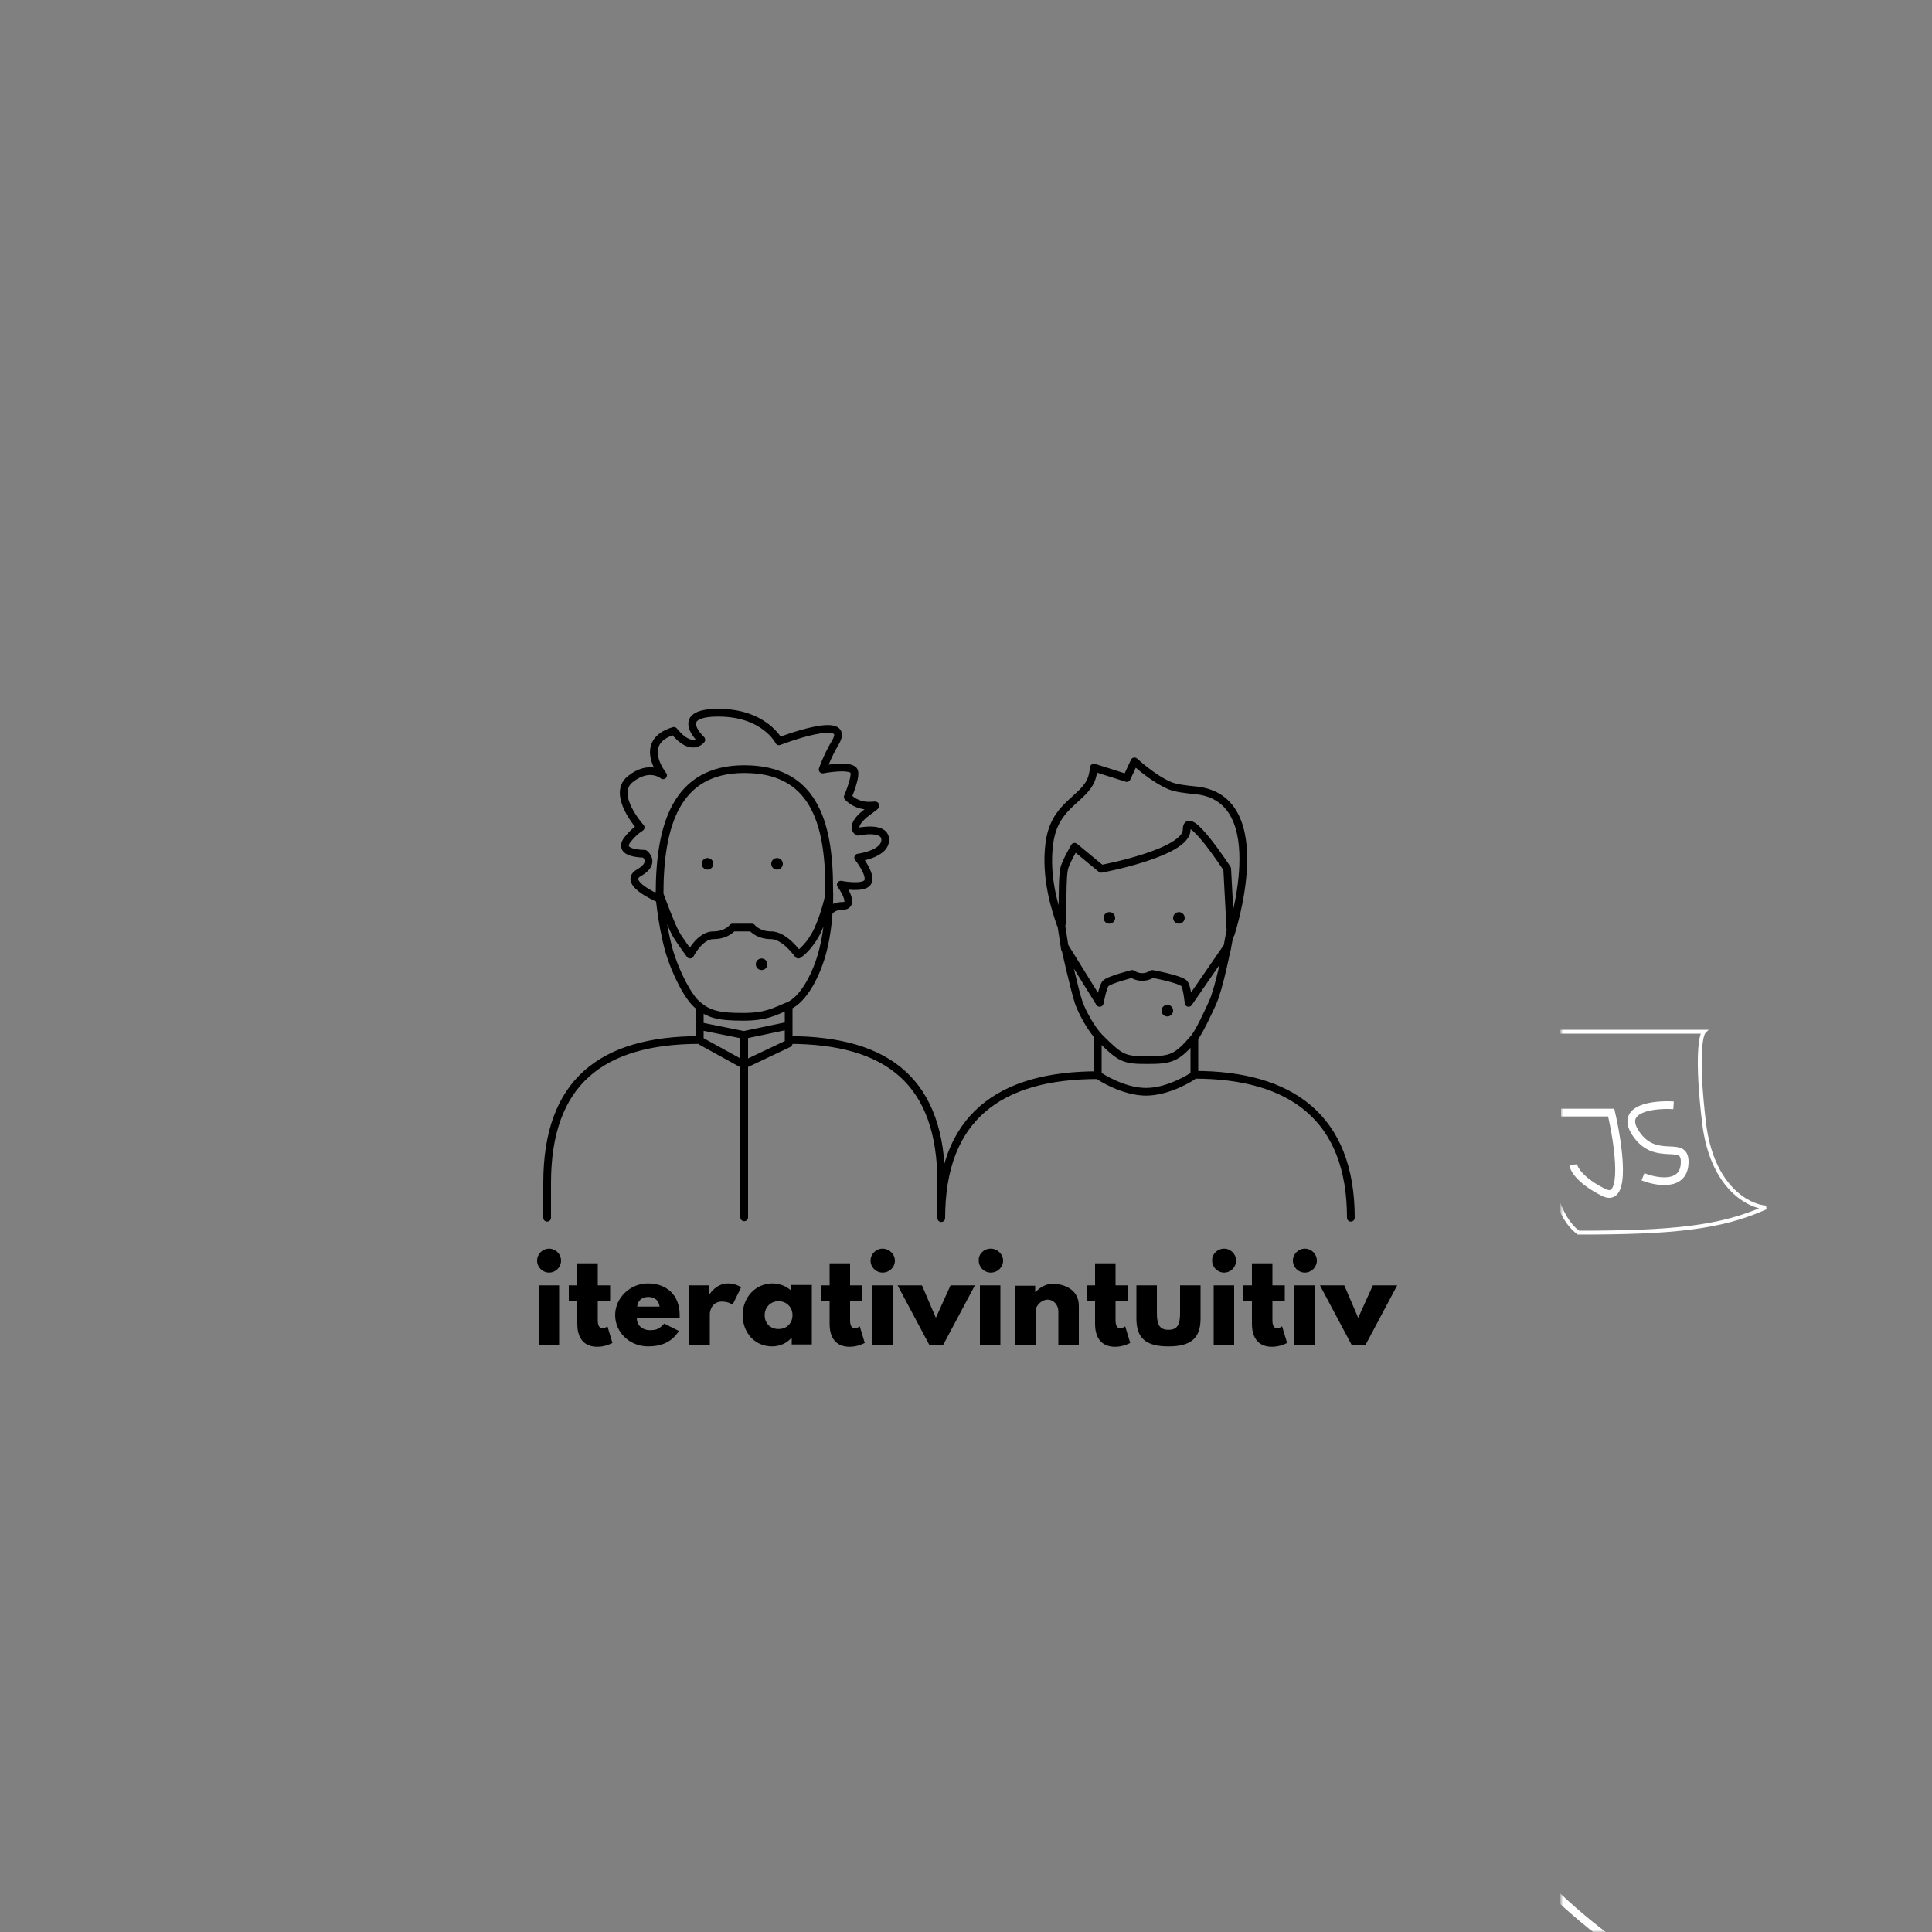 <svg width="500" height="500" viewBox="0 0 500 500" version="1.1" xmlns="http://www.w3.org/2000/svg" xmlns:xlink="http://www.w3.org/1999/xlink" xmlns:figma="http://www.figma.com/figma/ns">
<rect x="0" y="0" width="500" height="500" fill="#808080" stroke="none"/>
<title>Group</title>
<desc>Created using Figma</desc>
<g id="Canvas" transform="translate(404 266)" figma:type="canvas">
<g id="Group" style="mix-blend-mode:normal;" figma:type="frame">
<g id="Logo" style="mix-blend-mode:normal;isolation:isolate;" figma:type="frame">
<g id="Vector" style="mix-blend-mode:normal;" figma:type="vector">
<use xlink:href="#path0_stroke" transform="translate(-262.4 -81.55)" style="mix-blend-mode:normal;"/>
</g>
<g id="Oval" style="mix-blend-mode:normal;" figma:type="vector">
<use xlink:href="#path1_fill" transform="translate(-103.4 -5.95)" style="mix-blend-mode:normal;"/>
</g>
<g id="Oval-Copy" style="mix-blend-mode:normal;" figma:type="vector">
<use xlink:href="#path1_fill" transform="translate(-208.4 -17.95)" style="mix-blend-mode:normal;"/>
</g>
<g id="Oval-Copy-2" style="mix-blend-mode:normal;" figma:type="vector">
<use xlink:href="#path1_fill" transform="translate(-204.4 -43.95)" style="mix-blend-mode:normal;"/>
</g>
<g id="Oval-Copy-4" style="mix-blend-mode:normal;" figma:type="vector">
<use xlink:href="#path1_fill" transform="translate(-100.4 -29.95)" style="mix-blend-mode:normal;"/>
</g>
<g id="Oval-Copy-3" style="mix-blend-mode:normal;" figma:type="vector">
<use xlink:href="#path1_fill" transform="translate(-222.4 -43.95)" style="mix-blend-mode:normal;"/>
</g>
<g id="Oval-Copy-5" style="mix-blend-mode:normal;" figma:type="vector">
<use xlink:href="#path1_fill" transform="translate(-118.4 -29.95)" style="mix-blend-mode:normal;"/>
</g>
<g id="iterativintuitiv" style="mix-blend-mode:normal;" figma:type="vector">
<use xlink:href="#path2_fill" transform="translate(-265 57.15)" style="mix-blend-mode:normal;"/>
</g>
</g>
<mask id="mask0_alpha" mask-type="alpha">
<path d="M -404 -266L 96 -266L 96 234L -404 234L -404 -266Z" fill="#FFFFFF"/>
</mask>
<g id="episode4" style="mix-blend-mode:normal;isolation:isolate;" mask="url(#mask0_alpha)" figma:type="frame">
<g id="Vector 27" style="mix-blend-mode:normal;" figma:type="vector">
<use xlink:href="#path3_stroke" transform="translate(-262.667 49)" fill="#FFFFFF" style="mix-blend-mode:normal;"/>
</g>
<g id="Vector 27" style="mix-blend-mode:normal;" figma:type="vector">
<use xlink:href="#path4_stroke" transform="translate(-161 49)" fill="#FFFFFF" style="mix-blend-mode:normal;"/>
</g>
<g id="Vector 27" style="mix-blend-mode:normal;" figma:type="vector">
<use xlink:href="#path5_stroke" transform="translate(-54.239 48.5)" fill="#FFFFFF" style="mix-blend-mode:normal;"/>
</g>
<g id="Vector 27" style="mix-blend-mode:normal;" figma:type="vector">
<use xlink:href="#path6_stroke" transform="translate(-109 211)" fill="#FFFFFF" style="mix-blend-mode:normal;"/>
</g>
<g id="Vector 27" style="mix-blend-mode:normal;" figma:type="vector">
<use xlink:href="#path6_stroke" transform="translate(-101 221)" fill="#FFFFFF" style="mix-blend-mode:normal;"/>
</g>
<g id="Vector 27" style="mix-blend-mode:normal;" figma:type="vector">
<use xlink:href="#path6_stroke" transform="translate(-219 211)" fill="#FFFFFF" style="mix-blend-mode:normal;"/>
</g>
<g id="Vector 27" style="mix-blend-mode:normal;" figma:type="vector">
<use xlink:href="#path6_stroke" transform="translate(-129 131)" fill="#FFFFFF" style="mix-blend-mode:normal;"/>
</g>
<g id="Vector 27" style="mix-blend-mode:normal;" figma:type="vector">
<use xlink:href="#path6_stroke" transform="translate(-239 131)" fill="#FFFFFF" style="mix-blend-mode:normal;"/>
</g>
<g id="Vector 27" style="mix-blend-mode:normal;" figma:type="vector">
<use xlink:href="#path6_stroke" transform="translate(-211 221)" fill="#FFFFFF" style="mix-blend-mode:normal;"/>
</g>
<g id="Vector 28" style="mix-blend-mode:normal;" figma:type="vector">
<use xlink:href="#path7_stroke" transform="translate(-235.5 -246.5)" fill="#FFFFFF" style="mix-blend-mode:normal;"/>
</g>
<g id="Ellipse 6" style="mix-blend-mode:normal;" figma:type="ellipse">
<mask id="mask1_outline_ins">
<use xlink:href="#path8_fill" fill="white" transform="translate(-48 -82)"/>
</mask>
<g mask="url(#mask1_outline_ins)">
<use xlink:href="#path9_stroke_2x" transform="translate(-48 -82)" fill="#FFFFFF" style="mix-blend-mode:normal;"/>
</g>
</g>
<g id="Ellipse 6" style="mix-blend-mode:normal;" figma:type="ellipse">
<mask id="mask2_outline_ins">
<use xlink:href="#path10_fill" fill="white" transform="translate(-8 -42)"/>
</mask>
<g mask="url(#mask2_outline_ins)">
<use xlink:href="#path11_stroke_2x" transform="translate(-8 -42)" fill="#FFFFFF" style="mix-blend-mode:normal;"/>
</g>
</g>
<g id="Ellipse 6" style="mix-blend-mode:normal;" figma:type="ellipse">
<mask id="mask3_outline_ins">
<use xlink:href="#path10_fill" fill="white" transform="translate(-338 -192)"/>
</mask>
<g mask="url(#mask3_outline_ins)">
<use xlink:href="#path11_stroke_2x" transform="translate(-338 -192)" fill="#FFFFFF" style="mix-blend-mode:normal;"/>
</g>
</g>
<g id="Vector 29" style="mix-blend-mode:normal;" figma:type="vector">
<use xlink:href="#path12_stroke" transform="translate(-374.185 -49)" fill="#FFFFFF" style="mix-blend-mode:normal;"/>
</g>
<g id="Vector 29" style="mix-blend-mode:normal;" figma:type="vector">
<use xlink:href="#path12_stroke" transform="translate(-4.185 1)" fill="#FFFFFF" style="mix-blend-mode:normal;"/>
</g>
<g id="Vector 29" style="mix-blend-mode:normal;" figma:type="vector">
<use xlink:href="#path13_stroke" transform="matrix(0.973 -0.232 0.232 0.973 -318.843 -43.269)" fill="#FFFFFF" style="mix-blend-mode:normal;"/>
</g>
<g id="Vector 29" style="mix-blend-mode:normal;" figma:type="vector">
<use xlink:href="#path14_stroke" transform="translate(-355.5 -101)" fill="#FFFFFF" style="mix-blend-mode:normal;"/>
</g>
<g id="Vector 30" style="mix-blend-mode:normal;" figma:type="vector">
<use xlink:href="#path15_stroke" transform="translate(-132.674 -19)" fill="#FFFFFF" style="mix-blend-mode:normal;"/>
</g>
<g id="Vector 30" style="mix-blend-mode:normal;" figma:type="vector">
<use xlink:href="#path16_stroke" transform="matrix(-1 0 0 1 -85 -12)" fill="#FFFFFF" style="mix-blend-mode:normal;"/>
</g>
<g id="Vector 31" style="mix-blend-mode:normal;" figma:type="vector">
<use xlink:href="#path17_stroke" transform="translate(-271.704 -131.324)" fill="#FFFFFF" style="mix-blend-mode:normal;"/>
</g>
<g id="Vector 32" style="mix-blend-mode:normal;" figma:type="vector">
<use xlink:href="#path18_stroke" transform="translate(0 20)" fill="#FFFFFF" style="mix-blend-mode:normal;"/>
</g>
<g id="Vector 33" style="mix-blend-mode:normal;" figma:type="vector">
<use xlink:href="#path19_stroke" transform="translate(-38 -212.5)" fill="#FFFFFF" style="mix-blend-mode:normal;"/>
</g>
</g>
</g>
</g>
<defs>
<path id="path0_stroke" d="M 101 130.7C 101 131.252 101.448 131.7 102 131.7C 102.552 131.7 103 131.252 103 130.7L 101 130.7ZM 62.5 84.7L 61.5 84.7C 61.5 85.252 61.948 85.7 62.5 85.7L 62.5 84.7ZM 63.5 76.1C 63.5 75.548 63.052 75.1 62.5 75.1C 61.948 75.1 61.5 75.548 61.5 76.1L 63.5 76.1ZM 72 46.9C 72 47.452 72.448 47.9 73 47.9C 73.552 47.9 74 47.452 74 46.9L 72 46.9ZM 28.1 47C 28.1 47.552 28.548 48 29.1 48C 29.652 48 30.1 47.552 30.1 47L 28.1 47ZM 40.5 76.6C 40.5 76.048 40.052 75.6 39.5 75.6C 38.948 75.6 38.5 76.048 38.5 76.6L 40.5 76.6ZM 39.5 84.7L 39.5 85.7C 40.052 85.7 40.5 85.252 40.5 84.7L 39.5 84.7ZM -1 130.7C -1 131.252 -0.552 131.7 0 131.7C 0.552 131.7 1 131.252 1 130.7L -1 130.7ZM 207 130.7C 207 131.252 207.448 131.7 208 131.7C 208.552 131.7 209 131.252 209 130.7L 207 130.7ZM 167.5 93.7L 166.5 93.7C 166.5 94.252 166.948 94.7 167.5 94.7L 167.5 93.7ZM 168.5 84.2C 168.5 83.648 168.052 83.2 167.5 83.2C 166.948 83.2 166.5 83.648 166.5 84.2L 168.5 84.2ZM 143.5 84.5C 143.5 83.948 143.052 83.5 142.5 83.5C 141.948 83.5 141.5 83.948 141.5 84.5L 143.5 84.5ZM 142.5 93.8L 142.5 94.8C 143.052 94.8 143.5 94.352 143.5 93.8L 142.5 93.8ZM 101 130.8C 101 131.352 101.448 131.8 102 131.8C 102.552 131.8 103 131.352 103 130.8L 101 130.8ZM 28.101 48.817C 28.608 49.037 29.197 48.805 29.417 48.299C 29.637 47.792 29.405 47.203 28.899 46.983L 28.101 48.817ZM 23.8 41.4L 24.286 42.274C 24.291 42.271 24.295 42.269 24.3 42.266L 23.8 41.4ZM 25.2 36.5L 25.796 35.697C 25.62 35.566 25.406 35.497 25.187 35.5L 25.2 36.5ZM 21 32.6L 21.762 33.248C 21.768 33.24 21.775 33.232 21.781 33.225L 21 32.6ZM 24.2 29.7L 24.69 30.572C 24.955 30.422 25.138 30.161 25.187 29.86C 25.236 29.56 25.145 29.254 24.941 29.029L 24.2 29.7ZM 30 16.2L 29.349 16.959C 29.741 17.295 30.325 17.278 30.695 16.919C 31.067 16.559 31.103 15.977 30.78 15.574L 30 16.2ZM 32.8 4.7L 33.578 4.072C 33.323 3.756 32.903 3.626 32.514 3.742L 32.8 4.7ZM 39.9 7L 40.706 7.592C 41.008 7.182 40.952 6.61 40.578 6.264L 39.9 7ZM 60 7.4L 59.106 7.847C 59.336 8.309 59.88 8.519 60.361 8.332L 60 7.4ZM 74.6 7.7L 75.458 8.215L 75.463 8.205L 74.6 7.7ZM 71.3 14.7L 70.354 14.376C 70.238 14.714 70.311 15.088 70.546 15.357C 70.782 15.627 71.142 15.75 71.493 15.681L 71.3 14.7ZM 79.3 14.9L 80.04 14.227L 80.031 14.218L 79.3 14.9ZM 77.8 21.8L 76.882 21.404C 76.719 21.78 76.803 22.217 77.093 22.507L 77.8 21.8ZM 80.4 30.8L 79.87 31.648C 80.093 31.788 80.363 31.834 80.62 31.776L 80.4 30.8ZM 80.5 37.5L 80.373 36.508C 80.014 36.554 79.709 36.789 79.573 37.124C 79.438 37.458 79.493 37.84 79.717 38.123L 80.5 37.5ZM 76 44.5L 76.196 43.519C 75.792 43.439 75.38 43.614 75.158 43.961C 74.936 44.307 74.949 44.755 75.191 45.088L 76 44.5ZM 71.519 52.304C 71.411 52.845 71.762 53.372 72.304 53.481C 72.845 53.589 73.372 53.238 73.481 52.696L 71.519 52.304ZM 29 46.7L 29.94 46.359C 29.77 45.891 29.281 45.619 28.793 45.722C 28.306 45.825 27.968 46.271 28.002 46.768L 29 46.7ZM 33.3 57.2L 34.182 56.729C 34.179 56.723 34.176 56.717 34.172 56.711L 33.3 57.2ZM 37 62.6L 36.197 63.197C 36.405 63.475 36.742 63.627 37.088 63.596C 37.434 63.566 37.739 63.358 37.894 63.047L 37 62.6ZM 48 55.6L 48 54.6C 47.685 54.6 47.389 54.748 47.2 55L 48 55.6ZM 53 55.6L 53.8 55C 53.611 54.748 53.315 54.6 53 54.6L 53 55.6ZM 65 62.6L 64.181 63.173C 64.483 63.606 65.069 63.728 65.52 63.454L 65 62.6ZM 69.4 57.5L 70.27 57.994L 70.272 57.99L 69.4 57.5ZM 71.4 61.4L 70.431 61.155L 70.43 61.157L 71.4 61.4ZM 62.4 75.9L 62.762 76.832C 62.768 76.83 62.774 76.828 62.78 76.825L 62.4 75.9ZM 38.9 75.6L 39.54 74.832L 39.537 74.829L 38.9 75.6ZM 31.5 61.4L 30.535 61.661C 30.536 61.667 30.538 61.673 30.54 61.679L 31.5 61.4ZM 134 60.6L 134.85 60.073C 134.593 59.659 134.075 59.49 133.623 59.674C 133.172 59.857 132.919 60.339 133.023 60.815L 134 60.6ZM 143 75.1L 142.15 75.627C 142.368 75.978 142.777 76.158 143.183 76.083C 143.588 76.008 143.905 75.692 143.982 75.287L 143 75.1ZM 144.5 70.1L 143.757 69.431L 143.747 69.442L 144.5 70.1ZM 151.4 67.6L 151.988 66.791C 151.749 66.617 151.445 66.558 151.157 66.63L 151.4 67.6ZM 156.6 67.6L 156.778 66.616C 156.509 66.567 156.232 66.631 156.012 66.791L 156.6 67.6ZM 164.9 70.1L 165.653 69.442C 165.647 69.436 165.642 69.43 165.637 69.424L 164.9 70.1ZM 166 75.1L 165.005 75.195C 165.044 75.613 165.342 75.962 165.748 76.068C 166.155 76.174 166.585 76.014 166.823 75.668L 166 75.1ZM 176 60.6L 176.982 60.787C 177.071 60.323 176.822 59.86 176.386 59.677C 175.95 59.495 175.445 59.643 175.177 60.032L 176 60.6ZM 172.2 75.1L 173.109 75.517L 173.112 75.51L 172.2 75.1ZM 167.5 84.1L 168.262 84.747C 168.267 84.742 168.272 84.736 168.276 84.731L 167.5 84.1ZM 137.6 75.1L 136.651 75.416C 136.654 75.424 136.656 75.431 136.659 75.439L 137.6 75.1ZM 133.8 40.4L 134.777 40.611C 134.779 40.602 134.781 40.593 134.783 40.584L 133.8 40.4ZM 136.5 34.7L 137.137 33.929C 136.911 33.742 136.614 33.664 136.326 33.715C 136.037 33.767 135.785 33.942 135.637 34.195L 136.5 34.7ZM 143.4 40.4L 142.763 41.171C 142.991 41.359 143.291 41.437 143.582 41.383L 143.4 40.4ZM 176 40.4L 176.999 40.347C 176.989 40.171 176.934 40.001 176.838 39.854L 176 40.4ZM 176.9 57.3L 175.901 57.353C 175.927 57.833 176.291 58.227 176.767 58.291C 177.243 58.355 177.698 58.071 177.849 57.615L 176.9 57.3ZM 168 20.1L 168.107 19.106L 168.096 19.105L 168 20.1ZM 161.2 18.9L 160.811 19.821C 160.817 19.824 160.823 19.826 160.829 19.828L 161.2 18.9ZM 152 12.6L 152.683 11.87C 152.449 11.651 152.124 11.557 151.81 11.618C 151.495 11.679 151.228 11.887 151.093 12.178L 152 12.6ZM 150 16.9L 149.697 17.853C 150.177 18.005 150.695 17.778 150.907 17.322L 150 16.9ZM 141.5 14.2L 141.803 13.247C 141.513 13.155 141.198 13.2 140.945 13.368C 140.692 13.537 140.53 13.811 140.504 14.113L 141.5 14.2ZM 140.5 18L 141.376 18.483L 141.382 18.471L 140.5 18ZM 132.8 54.5L 133.752 54.193L 133.749 54.184L 132.8 54.5ZM 62.928 86.504C 63.428 86.267 63.64 85.671 63.404 85.172C 63.167 84.672 62.571 84.46 62.072 84.696L 62.928 86.504ZM 50.9 91.1L 50.418 91.976C 50.699 92.131 51.038 92.141 51.328 92.004L 50.9 91.1ZM 40.482 84.224C 39.998 83.958 39.39 84.134 39.124 84.618C 38.858 85.102 39.034 85.71 39.518 85.976L 40.482 84.224ZM 40.698 80.32C 40.157 80.21 39.629 80.561 39.52 81.102C 39.41 81.643 39.761 82.171 40.302 82.28L 40.698 80.32ZM 50.9 83.4L 50.702 84.38C 50.835 84.407 50.972 84.407 51.105 84.379L 50.9 83.4ZM 61.605 82.179C 62.146 82.066 62.492 81.535 62.379 80.995C 62.266 80.454 61.736 80.108 61.195 80.221L 61.605 82.179ZM 143.555 93.268C 143.095 92.962 142.474 93.086 142.168 93.545C 141.862 94.005 141.986 94.626 142.445 94.932L 143.555 93.268ZM 167.555 94.932C 168.014 94.626 168.138 94.005 167.832 93.545C 167.526 93.086 166.905 92.962 166.445 93.268L 167.555 94.932ZM 52 83.6C 52 83.048 51.552 82.6 51 82.6C 50.448 82.6 50 83.048 50 83.6L 52 83.6ZM 50 130.6C 50 131.152 50.448 131.6 51 131.6C 51.552 131.6 52 131.152 52 130.6L 50 130.6ZM 174.916 61.221C 174.817 61.764 175.178 62.285 175.721 62.384C 176.264 62.483 176.785 62.122 176.884 61.579L 174.916 61.221ZM 177.684 57.179C 177.783 56.636 177.422 56.115 176.879 56.016C 176.336 55.917 175.815 56.278 175.716 56.821L 177.684 57.179ZM 133.988 54.448C 133.904 53.902 133.394 53.528 132.848 53.612C 132.302 53.696 131.928 54.206 132.012 54.752L 133.988 54.448ZM 133.012 61.252C 133.096 61.798 133.606 62.172 134.152 62.088C 134.698 62.004 135.072 61.494 134.988 60.948L 133.012 61.252ZM 103 130.7L 103 121.7L 101 121.7L 101 130.7L 103 130.7ZM 103 121.7C 103 108.534 99.553 98.964 92.633 92.708C 85.733 86.471 75.566 83.7 62.5 83.7L 62.5 85.7C 75.334 85.7 84.917 88.429 91.292 94.192C 97.647 99.936 101 108.866 101 121.7L 103 121.7ZM 63.5 84.7L 63.5 76.1L 61.5 76.1L 61.5 84.7L 63.5 84.7ZM 74 46.9C 74 46.5 74 46 74 45.6L 72 45.6C 72 46 72 46.5 72 46.9L 74 46.9ZM 74 45.6C 74 36.711 72.929 28.732 69.497 22.952C 66.005 17.069 60.151 13.6 51 13.6L 51 15.6C 59.549 15.6 64.695 18.781 67.778 23.973C 70.921 29.268 72 36.789 72 45.6L 74 45.6ZM 51 13.6C 41.804 13.6 35.985 17.457 32.538 23.678C 29.147 29.796 28.1 38.11 28.1 47L 30.1 47C 30.1 38.19 31.153 30.304 34.287 24.647C 37.365 19.093 42.496 15.6 51 15.6L 51 13.6ZM 38.5 76.6L 38.5 84.7L 40.5 84.7L 40.5 76.6L 38.5 76.6ZM 39.5 83.7C 26.63 83.7 16.467 86.473 9.52 92.706C 2.551 98.958 -1 108.526 -1 121.7L 1 121.7C 1 108.874 4.449 99.942 10.855 94.194C 17.283 88.427 26.87 85.7 39.5 85.7L 39.5 83.7ZM -1 121.7L -1 130.7L 1 130.7L 1 121.7L -1 121.7ZM 209 130.7C 209 117.494 205.03 107.93 197.738 101.69C 190.474 95.475 180.076 92.7 167.5 92.7L 167.5 94.7C 179.824 94.7 189.676 97.425 196.437 103.21C 203.17 108.97 207 117.906 207 130.7L 209 130.7ZM 168.5 93.7L 168.5 84.2L 166.5 84.2L 166.5 93.7L 168.5 93.7ZM 141.5 84.5L 141.5 93.8L 143.5 93.8L 143.5 84.5L 141.5 84.5ZM 142.5 92.8C 129.629 92.8 119.226 95.573 112.033 101.794C 104.813 108.038 101 117.606 101 130.8L 103 130.8C 103 117.994 106.687 109.062 113.342 103.306C 120.024 97.527 129.871 94.8 142.5 94.8L 142.5 92.8ZM 28.5 47.9C 28.899 46.983 28.899 46.983 28.899 46.983C 28.899 46.983 28.899 46.983 28.899 46.983C 28.899 46.983 28.899 46.983 28.898 46.983C 28.898 46.983 28.897 46.982 28.895 46.981C 28.891 46.98 28.886 46.977 28.878 46.974C 28.862 46.967 28.84 46.957 28.809 46.943C 28.745 46.914 28.656 46.873 28.539 46.819C 28.302 46.707 27.979 46.55 27.596 46.35C 26.821 45.945 25.882 45.409 25.065 44.79C 24.21 44.144 23.717 43.572 23.589 43.169C 23.543 43.02 23.557 42.936 23.599 42.854C 23.657 42.743 23.824 42.531 24.286 42.274L 23.314 40.526C 22.651 40.894 22.121 41.354 21.82 41.94C 21.504 42.555 21.5 43.194 21.683 43.772C 22.015 44.822 22.977 45.719 23.86 46.385C 24.78 47.078 25.86 47.699 26.67 48.122C 27.079 48.336 27.439 48.511 27.688 48.628C 27.814 48.688 27.918 48.735 27.986 48.766C 28.022 48.782 28.051 48.795 28.069 48.803C 28.079 48.807 28.087 48.811 28.092 48.813C 28.094 48.814 28.097 48.815 28.098 48.816C 28.099 48.816 28.1 48.816 28.1 48.817C 28.1 48.817 28.101 48.817 28.101 48.817C 28.101 48.817 28.101 48.817 28.5 47.9ZM 24.3 42.266C 25.512 41.566 26.319 40.826 26.779 40.045C 27.256 39.234 27.324 38.438 27.161 37.745C 26.998 37.126 26.63 36.551 26.372 36.248C 26.231 36.086 26.081 35.94 25.991 35.859C 25.94 35.813 25.89 35.771 25.863 35.749C 25.846 35.736 25.829 35.722 25.821 35.716C 25.815 35.711 25.809 35.707 25.806 35.705C 25.804 35.703 25.801 35.701 25.8 35.7C 25.799 35.7 25.798 35.699 25.798 35.698C 25.798 35.698 25.797 35.698 25.797 35.698C 25.796 35.697 25.796 35.697 25.2 36.5C 24.604 37.303 24.604 37.303 24.603 37.302C 24.603 37.302 24.603 37.302 24.602 37.302C 24.603 37.302 24.6 37.3 24.601 37.301C 24.601 37.301 24.598 37.298 24.599 37.299C 24.598 37.299 24.597 37.297 24.597 37.298C 24.6 37.3 24.6 37.3 24.605 37.304C 24.62 37.316 24.632 37.326 24.658 37.349C 24.72 37.404 24.777 37.458 24.856 37.552C 25.038 37.761 25.165 37.924 25.214 38.205C 25.263 38.412 25.263 38.678 25.055 39.03C 24.831 39.411 24.338 39.934 23.3 40.534L 24.3 42.266ZM 25.2 36.5C 25.187 35.5 25.187 35.5 25.187 35.5C 25.187 35.5 25.188 35.5 25.188 35.5C 25.188 35.5 25.188 35.5 25.188 35.5C 25.187 35.5 25.187 35.5 25.186 35.5C 25.183 35.5 25.179 35.5 25.174 35.5C 25.161 35.5 25.144 35.5 25.12 35.5C 25.068 35.5 24.999 35.499 24.905 35.497C 24.712 35.492 24.456 35.481 24.146 35.456C 23.512 35.406 22.783 35.312 22.131 35.098C 21.437 34.875 21.194 34.628 21.143 34.507C 21.135 34.489 20.989 34.157 21.762 33.248L 20.238 31.952C 19.311 33.043 18.84 34.198 19.301 35.287C 19.718 36.272 20.738 36.75 21.518 37.002C 22.342 37.263 23.3 37.394 23.985 37.45C 24.334 37.478 24.646 37.491 24.855 37.496C 24.962 37.499 25.053 37.5 25.111 37.5C 25.142 37.5 25.167 37.5 25.183 37.5C 25.192 37.5 25.199 37.5 25.203 37.5C 25.206 37.5 25.209 37.5 25.21 37.5C 25.21 37.5 25.211 37.5 25.212 37.5C 25.212 37.5 25.212 37.5 25.213 37.5C 25.213 37.5 25.213 37.5 25.2 36.5ZM 21.781 33.225C 22.529 32.285 23.247 31.638 23.821 31.184C 24.097 30.965 24.312 30.814 24.476 30.706C 24.553 30.655 24.606 30.622 24.648 30.597C 24.666 30.586 24.677 30.579 24.686 30.574C 24.69 30.572 24.691 30.571 24.693 30.57C 24.693 30.57 24.693 30.57 24.693 30.57C 24.693 30.57 24.692 30.571 24.692 30.571C 24.692 30.571 24.691 30.571 24.691 30.571C 24.691 30.571 24.691 30.571 24.691 30.571C 24.691 30.572 24.69 30.572 24.2 29.7C 23.71 28.828 23.709 28.829 23.709 28.829C 23.709 28.829 23.709 28.829 23.709 28.829C 23.709 28.829 23.708 28.829 23.708 28.83C 23.707 28.83 23.706 28.831 23.705 28.831C 23.704 28.832 23.701 28.834 23.698 28.835C 23.694 28.838 23.685 28.842 23.677 28.847C 23.662 28.856 23.637 28.871 23.608 28.888C 23.556 28.92 23.472 28.973 23.374 29.038C 23.188 29.161 22.903 29.36 22.579 29.616C 21.953 30.112 21.072 30.915 20.219 31.975L 21.781 33.225ZM 24.2 29.7C 24.941 29.029 24.941 29.029 24.941 29.029C 24.941 29.029 24.942 29.029 24.942 29.029C 24.942 29.029 24.941 29.029 24.941 29.029C 24.941 29.028 24.94 29.027 24.939 29.026C 24.935 29.022 24.931 29.018 24.925 29.011C 24.912 28.996 24.894 28.975 24.868 28.946C 24.815 28.885 24.742 28.8 24.646 28.686C 24.451 28.452 24.186 28.125 23.875 27.71C 23.245 26.869 22.489 25.759 21.871 24.506C 21.248 23.252 20.816 22.029 20.812 20.827C 20.797 19.73 21.15 18.761 22.125 17.981L 20.875 16.419C 19.35 17.639 18.79 19.233 18.813 20.854C 18.846 22.372 19.402 24.023 20.079 25.394C 20.761 26.766 21.617 28.031 22.275 28.909C 22.608 29.353 22.906 29.722 23.112 29.968C 23.217 30.094 23.304 30.195 23.361 30.261C 23.391 30.295 23.416 30.323 23.431 30.34C 23.439 30.349 23.446 30.357 23.45 30.362C 23.453 30.364 23.455 30.367 23.456 30.368C 23.457 30.369 23.457 30.37 23.458 30.37C 23.458 30.37 23.458 30.371 23.458 30.371C 23.459 30.371 23.459 30.371 24.2 29.7ZM 22.125 17.981C 24.416 16.148 26.257 15.986 27.461 16.186C 28.097 16.285 28.537 16.477 28.901 16.674C 29.068 16.763 29.174 16.833 29.264 16.897C 29.303 16.924 29.323 16.939 29.344 16.955C 29.351 16.961 29.352 16.962 29.356 16.965C 29.356 16.965 29.355 16.964 29.355 16.964C 29.355 16.965 29.352 16.962 29.353 16.962C 29.353 16.963 29.351 16.961 29.351 16.961C 29.351 16.961 29.35 16.96 29.35 16.96C 29.35 16.96 29.349 16.959 30 16.2C 30.651 15.441 30.65 15.44 30.65 15.44C 30.649 15.44 30.649 15.439 30.649 15.439C 30.648 15.438 30.647 15.438 30.646 15.437C 30.645 15.436 30.642 15.434 30.64 15.432C 30.637 15.429 30.63 15.423 30.624 15.418C 30.614 15.41 30.595 15.395 30.575 15.38C 30.542 15.354 30.482 15.308 30.415 15.261C 30.295 15.176 30.088 15.043 29.849 14.913C 29.4 14.673 28.653 14.364 27.789 14.214C 25.993 13.914 23.584 14.252 20.875 16.419L 22.125 17.981ZM 30 16.2C 30.78 15.574 30.78 15.575 30.78 15.575C 30.78 15.575 30.781 15.575 30.781 15.575C 30.781 15.575 30.781 15.575 30.781 15.575C 30.78 15.575 30.78 15.574 30.779 15.573C 30.777 15.57 30.774 15.567 30.769 15.56C 30.758 15.546 30.744 15.527 30.723 15.499C 30.677 15.44 30.618 15.36 30.54 15.249C 30.378 15.018 30.17 14.708 29.938 14.308C 29.462 13.491 28.967 12.475 28.742 11.338C 28.517 10.235 28.58 9.163 29.131 8.229C 29.681 7.298 30.818 6.336 33.086 5.658L 32.514 3.742C 29.932 4.514 28.294 5.715 27.409 7.212C 26.526 8.706 26.495 10.328 26.783 11.737C 27.071 13.112 27.694 14.428 28.209 15.314C 28.473 15.766 28.728 16.149 28.905 16.401C 28.997 16.531 29.076 16.638 29.127 16.706C 29.154 16.742 29.178 16.772 29.192 16.79C 29.2 16.8 29.207 16.809 29.211 16.814C 29.213 16.817 29.215 16.82 29.217 16.822C 29.217 16.823 29.218 16.824 29.219 16.824C 29.219 16.825 29.219 16.825 29.219 16.825C 29.22 16.825 29.22 16.826 30 16.2ZM 32.022 5.328C 34.419 8.298 36.496 9.175 38.189 8.981C 38.975 8.873 39.671 8.514 40.038 8.242C 40.237 8.09 40.415 7.922 40.51 7.822C 40.565 7.764 40.615 7.705 40.642 7.674C 40.658 7.654 40.674 7.634 40.682 7.624C 40.687 7.617 40.693 7.609 40.696 7.606C 40.698 7.603 40.7 7.6 40.701 7.598C 40.702 7.597 40.703 7.596 40.704 7.595C 40.704 7.595 40.705 7.594 40.705 7.594C 40.705 7.593 40.706 7.592 39.9 7C 39.094 6.408 39.095 6.407 39.095 6.406C 39.095 6.406 39.096 6.405 39.096 6.405C 39.096 6.405 39.098 6.402 39.098 6.403C 39.097 6.403 39.101 6.398 39.1 6.399C 39.1 6.4 39.104 6.395 39.103 6.395C 39.105 6.393 39.103 6.396 39.1 6.4C 39.087 6.415 39.08 6.424 39.057 6.448C 38.997 6.512 38.944 6.565 38.837 6.642C 38.592 6.83 38.375 6.965 37.961 6.994C 37.254 7.075 35.781 6.802 33.578 4.072L 32.022 5.328ZM 39.9 7C 40.578 6.264 40.578 6.265 40.578 6.265C 40.578 6.265 40.578 6.265 40.578 6.265C 40.578 6.265 40.578 6.265 40.578 6.265C 40.578 6.265 40.578 6.265 40.577 6.264C 40.574 6.261 40.571 6.258 40.565 6.253C 40.553 6.241 40.538 6.227 40.515 6.204C 40.466 6.157 40.401 6.093 40.317 6.005C 40.142 5.823 39.922 5.584 39.681 5.282C 39.182 4.658 38.723 3.927 38.575 3.277C 38.493 2.943 38.481 2.782 38.58 2.539C 38.641 2.361 38.777 2.146 39.108 1.923C 39.825 1.441 41.345 1 44.3 1L 44.3 -1C 41.255 -1 39.225 -0.566 37.992 0.264C 37.348 0.697 36.909 1.248 36.688 1.891C 36.506 2.468 36.507 3.182 36.625 3.723C 36.877 4.823 37.568 5.842 38.119 6.531C 38.403 6.884 38.683 7.192 38.877 7.393C 38.977 7.497 39.064 7.584 39.12 7.638C 39.15 7.667 39.176 7.692 39.192 7.707C 39.2 7.715 39.208 7.722 39.212 7.726C 39.215 7.729 39.218 7.731 39.219 7.732C 39.22 7.733 39.221 7.734 39.221 7.734C 39.221 7.734 39.222 7.735 39.222 7.735C 39.222 7.735 39.222 7.736 39.9 7ZM 44.3 1C 50.077 1 53.79 2.776 56.044 4.495C 57.186 5.361 57.933 6.191 58.442 6.854C 58.688 7.172 58.85 7.418 58.966 7.606C 59.02 7.694 59.054 7.754 59.081 7.802C 59.092 7.822 59.098 7.834 59.104 7.844C 59.106 7.848 59.106 7.849 59.108 7.851C 59.108 7.851 59.107 7.851 59.107 7.85C 59.107 7.851 59.106 7.849 59.106 7.849C 59.106 7.849 59.106 7.848 59.106 7.848C 59.106 7.848 59.106 7.847 60 7.4C 60.894 6.953 60.894 6.952 60.894 6.952C 60.894 6.951 60.893 6.951 60.893 6.95C 60.893 6.95 60.892 6.948 60.892 6.947C 60.891 6.945 60.889 6.942 60.887 6.938C 60.885 6.933 60.879 6.923 60.874 6.913C 60.865 6.896 60.849 6.866 60.83 6.832C 60.797 6.772 60.739 6.672 60.669 6.558C 60.536 6.341 60.315 6.009 60.027 5.634C 59.467 4.909 58.539 3.889 57.257 2.905C 54.66 0.924 50.523 -1 44.3 -1L 44.3 1ZM 60 7.4C 60.361 8.332 60.361 8.332 60.361 8.332C 60.361 8.332 60.361 8.332 60.362 8.332C 60.362 8.332 60.363 8.332 60.364 8.332C 60.366 8.331 60.369 8.33 60.373 8.328C 60.382 8.325 60.395 8.32 60.412 8.313C 60.447 8.3 60.498 8.28 60.566 8.255C 60.703 8.203 60.901 8.129 61.155 8.037C 61.664 7.851 62.38 7.596 63.23 7.313C 64.938 6.743 67.13 6.075 69.194 5.641C 70.222 5.424 71.169 5.273 72.022 5.219C 72.876 5.165 73.503 5.22 73.899 5.353C 74.256 5.473 74.269 5.589 74.279 5.645C 74.31 5.824 74.265 6.291 73.737 7.195L 75.463 8.205C 76.06 7.184 76.403 6.198 76.25 5.307C 76.077 4.295 75.337 3.726 74.536 3.457C 73.773 3.201 72.839 3.163 71.894 3.223C 70.948 3.285 69.859 3.457 68.781 3.684C 66.632 4.138 64.331 4.838 62.598 5.415C 61.728 5.705 60.987 5.969 60.469 6.158C 60.209 6.253 60.001 6.33 59.861 6.383C 59.79 6.41 59.734 6.431 59.697 6.445C 59.679 6.452 59.664 6.458 59.655 6.461C 59.65 6.463 59.646 6.465 59.643 6.466C 59.642 6.466 59.641 6.467 59.64 6.467C 59.64 6.467 59.639 6.467 59.639 6.467C 59.639 6.467 59.639 6.468 60 7.4ZM 73.743 7.186C 72.668 8.979 71.813 10.79 71.243 12.119C 70.956 12.788 70.733 13.355 70.585 13.744C 70.511 13.94 70.453 14.099 70.415 14.204C 70.395 14.258 70.38 14.301 70.371 14.329C 70.365 14.343 70.361 14.355 70.359 14.362C 70.357 14.366 70.356 14.369 70.356 14.371C 70.355 14.373 70.355 14.374 70.355 14.374C 70.354 14.374 70.354 14.375 70.354 14.375C 70.354 14.375 70.354 14.375 70.354 14.375C 70.354 14.376 70.354 14.376 71.3 14.7C 72.246 15.024 72.246 15.024 72.246 15.024C 72.246 15.024 72.246 15.025 72.246 15.025C 72.246 15.025 72.246 15.025 72.246 15.024C 72.246 15.024 72.246 15.024 72.246 15.024C 72.247 15.022 72.247 15.02 72.248 15.018C 72.25 15.011 72.253 15.003 72.257 14.991C 72.266 14.966 72.279 14.93 72.297 14.882C 72.332 14.781 72.385 14.639 72.455 14.453C 72.598 14.076 72.806 13.549 73.082 12.906C 73.637 11.61 74.432 9.921 75.457 8.214L 73.743 7.186ZM 71.3 14.7C 71.493 15.681 71.493 15.681 71.493 15.681C 71.493 15.681 71.493 15.681 71.493 15.681C 71.493 15.681 71.493 15.681 71.493 15.681C 71.494 15.681 71.495 15.681 71.496 15.681C 71.499 15.68 71.503 15.679 71.508 15.678C 71.52 15.676 71.536 15.673 71.559 15.668C 71.606 15.66 71.673 15.647 71.762 15.632C 71.941 15.6 72.193 15.557 72.505 15.509C 73.136 15.412 73.966 15.301 74.85 15.235C 75.737 15.168 76.601 15.146 77.351 15.23C 78.15 15.317 78.488 15.496 78.569 15.582L 80.031 14.218C 79.412 13.554 78.4 13.333 77.568 13.242C 76.687 13.148 75.638 13.17 74.7 13.24C 73.759 13.312 72.852 13.432 72.201 13.532C 71.873 13.582 71.598 13.629 71.411 13.663C 71.316 13.679 71.24 13.694 71.19 13.703C 71.164 13.708 71.143 13.712 71.13 13.714C 71.123 13.716 71.117 13.717 71.114 13.717C 71.112 13.718 71.11 13.718 71.109 13.718C 71.108 13.719 71.108 13.719 71.108 13.719C 71.107 13.719 71.107 13.719 71.107 13.719C 71.107 13.719 71.107 13.719 71.3 14.7ZM 78.56 15.573C 78.476 15.48 78.51 15.441 78.528 15.615C 78.55 15.803 78.538 16.002 78.496 16.309C 78.413 16.946 78.214 17.691 77.971 18.462C 77.729 19.232 77.459 19.96 77.243 20.513C 77.136 20.787 77.046 21.009 76.981 21.167C 76.949 21.245 76.924 21.304 76.907 21.345C 76.898 21.366 76.892 21.38 76.888 21.391C 76.885 21.396 76.884 21.399 76.883 21.401C 76.882 21.403 76.882 21.403 76.882 21.404C 76.882 21.404 76.882 21.404 76.882 21.404C 76.882 21.404 76.882 21.404 76.882 21.404C 76.882 21.404 76.882 21.404 77.8 21.8C 78.718 22.196 78.718 22.196 78.718 22.196C 78.719 22.195 78.719 22.195 78.719 22.195C 78.719 22.195 78.719 22.195 78.719 22.194C 78.719 22.193 78.72 22.192 78.721 22.19C 78.722 22.187 78.724 22.182 78.727 22.176C 78.732 22.164 78.739 22.146 78.749 22.124C 78.767 22.08 78.795 22.013 78.83 21.93C 78.897 21.767 78.995 21.527 79.107 21.24C 79.329 20.671 79.621 19.88 79.879 19.063C 80.136 18.247 80.375 17.335 80.479 16.575C 80.53 16.184 80.55 15.749 80.517 15.409C 80.481 15.056 80.374 14.595 80.04 14.227L 78.56 15.573ZM 77.093 22.507C 79.694 25.108 82.603 25.13 84.065 25.035C 84.425 25.012 84.661 24.985 84.778 24.985C 84.796 24.984 84.741 24.981 84.754 24.982C 84.74 24.98 84.613 24.968 84.463 24.887C 84.274 24.785 84.006 24.544 83.966 24.137C 83.935 23.822 84.068 23.606 84.095 23.563C 84.158 23.462 84.211 23.432 84.119 23.512C 84.046 23.575 83.947 23.652 83.796 23.766C 83.488 24 83.033 24.331 82.405 24.796L 83.595 26.404C 84.217 25.944 84.681 25.606 85.005 25.36C 85.171 25.234 85.317 25.119 85.423 25.027C 85.51 24.953 85.676 24.808 85.792 24.622C 85.846 24.535 85.99 24.285 85.957 23.941C 85.914 23.506 85.629 23.243 85.409 23.125C 85.228 23.027 85.057 23.004 84.986 22.995C 84.915 22.988 84.816 22.984 84.752 22.985C 84.539 22.989 84.25 23.019 83.935 23.04C 82.698 23.12 80.506 23.092 78.507 21.093L 77.093 22.507ZM 82.405 24.796C 79.856 26.683 78.865 28.232 78.825 29.558C 78.805 30.239 79.044 30.757 79.299 31.103C 79.422 31.263 79.573 31.415 79.653 31.485C 79.703 31.528 79.759 31.572 79.786 31.591C 79.805 31.604 79.826 31.619 79.835 31.625C 79.842 31.63 79.851 31.636 79.855 31.638C 79.857 31.64 79.861 31.642 79.863 31.643C 79.864 31.644 79.866 31.645 79.867 31.646C 79.867 31.646 79.868 31.647 79.868 31.647C 79.869 31.648 79.87 31.648 80.4 30.8C 80.93 29.952 80.931 29.953 80.932 29.953C 80.932 29.953 80.933 29.954 80.933 29.954C 80.933 29.954 80.937 29.957 80.936 29.956C 80.936 29.956 80.944 29.961 80.942 29.96C 80.941 29.959 80.954 29.968 80.951 29.966C 80.951 29.965 80.964 29.975 80.962 29.973C 80.968 29.977 80.966 29.977 80.96 29.971C 80.929 29.945 80.931 29.951 80.907 29.913C 80.869 29.861 80.82 29.773 80.825 29.617C 80.835 29.268 81.144 28.217 83.595 26.404L 82.405 24.796ZM 80.4 30.8C 80.62 31.776 80.62 31.776 80.619 31.776C 80.619 31.776 80.619 31.776 80.619 31.776C 80.619 31.776 80.619 31.776 80.619 31.776C 80.62 31.776 80.62 31.776 80.621 31.775C 80.624 31.775 80.627 31.774 80.632 31.773C 80.644 31.77 80.66 31.767 80.683 31.762C 80.732 31.752 80.799 31.738 80.89 31.721C 81.077 31.686 81.331 31.642 81.647 31.598C 82.291 31.509 83.092 31.431 83.915 31.462C 84.746 31.491 85.445 31.629 85.904 31.885C 86.291 32.1 86.5 32.379 86.5 32.9L 88.5 32.9C 88.5 31.571 87.822 30.663 86.877 30.137C 86.005 29.652 84.929 29.496 83.985 29.463C 83.033 29.432 82.059 29.522 81.372 29.617C 81.023 29.666 80.721 29.718 80.52 29.756C 80.417 29.775 80.331 29.793 80.276 29.804C 80.247 29.81 80.223 29.815 80.208 29.818C 80.2 29.82 80.193 29.822 80.189 29.823C 80.187 29.823 80.184 29.823 80.183 29.824C 80.183 29.824 80.182 29.824 80.181 29.824C 80.181 29.824 80.181 29.824 80.181 29.824C 80.18 29.824 80.18 29.825 80.4 30.8ZM 86.5 32.9C 86.5 33.471 86.242 33.971 85.729 34.444C 85.174 34.967 84.459 35.334 83.634 35.657C 82.816 35.98 82.018 36.187 81.382 36.324C 81.07 36.392 80.821 36.437 80.637 36.468C 80.548 36.483 80.482 36.492 80.434 36.499C 80.411 36.503 80.396 36.505 80.384 36.507C 80.379 36.507 80.376 36.508 80.374 36.508C 80.373 36.508 80.372 36.508 80.372 36.508C 80.372 36.508 80.372 36.508 80.372 36.508C 80.372 36.508 80.372 36.508 80.372 36.508C 80.372 36.508 80.373 36.508 80.5 37.5C 80.627 38.492 80.628 38.492 80.628 38.492C 80.628 38.492 80.629 38.492 80.629 38.492C 80.629 38.492 80.63 38.492 80.631 38.491C 80.632 38.491 80.634 38.491 80.637 38.491C 80.641 38.49 80.648 38.489 80.656 38.488C 80.671 38.486 80.695 38.483 80.723 38.478C 80.778 38.471 80.862 38.458 80.965 38.441C 81.163 38.407 81.461 38.353 81.805 38.279C 82.482 38.132 83.434 37.882 84.366 37.518C 85.291 37.153 86.326 36.602 87.084 35.915C 87.883 35.178 88.5 34.179 88.5 32.9L 86.5 32.9ZM 80.5 37.5C 79.717 38.123 79.717 38.122 79.717 38.122C 79.717 38.122 79.717 38.122 79.717 38.122C 79.717 38.122 79.717 38.122 79.717 38.122C 79.718 38.123 79.718 38.123 79.718 38.123C 79.72 38.125 79.721 38.127 79.724 38.131C 79.73 38.138 79.738 38.148 79.749 38.163C 79.773 38.194 79.806 38.237 79.851 38.296C 79.942 38.416 80.065 38.582 80.215 38.794C 80.519 39.225 80.897 39.791 81.253 40.427C 81.611 41.065 81.906 41.682 82.067 42.28C 82.234 42.883 82.185 43.202 82.115 43.334L 83.885 44.266C 84.315 43.448 84.204 42.504 83.995 41.748C 83.781 40.987 83.389 40.148 82.997 39.448C 82.603 38.746 82.168 38.093 81.848 37.64C 81.685 37.41 81.543 37.218 81.446 37.09C 81.397 37.024 81.356 36.971 81.329 36.937C 81.315 36.919 81.303 36.904 81.296 36.895C 81.292 36.89 81.289 36.885 81.287 36.883C 81.286 36.881 81.285 36.88 81.284 36.879C 81.284 36.879 81.283 36.878 81.283 36.878C 81.283 36.878 81.283 36.878 81.283 36.878C 81.283 36.878 81.283 36.877 80.5 37.5ZM 82.115 43.334C 82.079 43.403 81.898 43.596 81.269 43.734C 80.657 43.873 79.94 43.894 79.163 43.863C 78.389 43.834 77.66 43.749 77.095 43.668C 76.817 43.628 76.594 43.591 76.432 43.563C 76.354 43.549 76.295 43.538 76.253 43.53C 76.233 43.526 76.219 43.524 76.208 43.522C 76.203 43.521 76.2 43.52 76.198 43.52C 76.197 43.52 76.196 43.52 76.196 43.519C 76.196 43.519 76.196 43.519 76.196 43.519C 76.196 43.519 76.196 43.519 76.196 43.519C 76.196 43.519 76.196 43.519 76 44.5C 75.804 45.481 75.804 45.481 75.804 45.481C 75.804 45.481 75.805 45.481 75.805 45.481C 75.805 45.481 75.806 45.481 75.806 45.481C 75.807 45.481 75.809 45.482 75.811 45.482C 75.814 45.483 75.82 45.484 75.826 45.485C 75.839 45.487 75.859 45.491 75.882 45.496C 75.929 45.504 76 45.517 76.087 45.533C 76.258 45.563 76.511 45.605 76.811 45.648C 77.403 45.732 78.236 45.828 79.087 45.862C 79.935 45.894 80.906 45.858 81.699 45.688C 82.477 45.517 83.421 45.147 83.885 44.266L 82.115 43.334ZM 76 44.5C 75.191 45.088 75.191 45.088 75.191 45.088C 75.191 45.088 75.191 45.088 75.191 45.088C 75.191 45.088 75.191 45.088 75.191 45.088C 75.191 45.088 75.192 45.089 75.192 45.09C 75.194 45.092 75.196 45.094 75.199 45.099C 75.206 45.108 75.214 45.12 75.227 45.139C 75.254 45.177 75.291 45.229 75.339 45.3C 75.438 45.445 75.569 45.642 75.721 45.887C 76.031 46.386 76.382 47 76.637 47.629C 76.91 48.296 76.966 48.729 76.923 48.919C 76.915 48.972 76.897 48.967 76.916 48.947C 76.927 48.921 76.957 48.919 76.929 48.932C 76.922 48.936 76.818 49 76.5 49L 76.5 51C 77.057 51 77.594 50.892 78.038 50.596C 78.507 50.283 78.767 49.833 78.874 49.362C 79.065 48.521 78.777 47.579 78.488 46.871C 78.181 46.125 77.75 45.364 77.42 44.832C 77.252 44.561 77.097 44.329 76.991 44.173C 76.937 44.093 76.891 44.027 76.861 43.985C 76.845 43.963 76.832 43.944 76.824 43.933C 76.82 43.927 76.816 43.922 76.814 43.919C 76.812 43.917 76.811 43.915 76.81 43.914C 76.81 43.914 76.81 43.913 76.809 43.913C 76.809 43.913 76.809 43.912 76.809 43.912C 76.809 43.912 76.809 43.912 76 44.5ZM 76.5 49C 74.48 49 73.205 49.736 72.444 50.581C 72.091 50.983 71.837 51.435 71.715 51.712C 71.649 51.867 71.596 52.02 71.57 52.105C 71.555 52.156 71.542 52.206 71.536 52.232C 71.531 52.249 71.527 52.267 71.525 52.276C 71.524 52.282 71.523 52.289 71.522 52.292C 71.521 52.294 71.521 52.297 71.521 52.298C 71.52 52.299 71.52 52.301 71.52 52.301C 71.52 52.302 71.52 52.302 71.52 52.303C 71.52 52.303 71.519 52.304 72.5 52.5C 73.481 52.696 73.481 52.697 73.48 52.697C 73.48 52.698 73.48 52.698 73.48 52.699C 73.48 52.698 73.48 52.702 73.48 52.701C 73.48 52.7 73.479 52.706 73.479 52.705C 73.479 52.704 73.477 52.711 73.478 52.71C 73.477 52.711 73.477 52.713 73.477 52.711C 73.48 52.701 73.481 52.698 73.486 52.68C 73.501 52.629 73.515 52.587 73.55 52.507C 73.632 52.315 73.721 52.142 73.931 51.919C 74.295 51.514 75.02 51 76.5 51L 76.5 49ZM 29 46.7C 28.06 47.041 28.06 47.041 28.06 47.041C 28.06 47.041 28.06 47.041 28.06 47.041C 28.06 47.041 28.06 47.042 28.061 47.042C 28.061 47.044 28.061 47.045 28.062 47.047C 28.064 47.051 28.066 47.057 28.069 47.065C 28.074 47.08 28.082 47.103 28.093 47.133C 28.115 47.193 28.147 47.281 28.189 47.393C 28.271 47.617 28.39 47.942 28.538 48.338C 28.832 49.129 29.241 50.214 29.693 51.375C 30.596 53.696 31.699 56.385 32.428 57.689L 34.172 56.711C 33.501 55.515 32.454 52.954 31.557 50.65C 31.109 49.499 30.705 48.427 30.412 47.64C 30.266 47.247 30.148 46.927 30.066 46.704C 30.025 46.593 29.994 46.507 29.972 46.448C 29.962 46.419 29.954 46.397 29.948 46.381C 29.945 46.374 29.944 46.368 29.942 46.365C 29.941 46.363 29.941 46.361 29.941 46.361C 29.94 46.36 29.94 46.36 29.94 46.359C 29.94 46.359 29.94 46.359 29.94 46.359C 29.94 46.359 29.94 46.359 29 46.7ZM 32.418 57.671C 32.845 58.469 33.805 59.872 34.635 61.041C 35.05 61.627 35.442 62.167 35.727 62.557C 35.87 62.753 35.988 62.913 36.069 63.023C 36.11 63.079 36.142 63.122 36.164 63.151C 36.175 63.166 36.183 63.177 36.189 63.185C 36.191 63.189 36.194 63.192 36.195 63.194C 36.196 63.194 36.197 63.195 36.197 63.196C 36.197 63.196 36.197 63.196 36.197 63.196C 36.197 63.197 36.197 63.197 36.197 63.197C 36.197 63.197 36.197 63.197 37 62.6C 37.803 62.003 37.803 62.003 37.803 62.003C 37.802 62.003 37.802 62.003 37.802 62.003C 37.802 62.003 37.802 62.003 37.802 62.003C 37.802 62.002 37.801 62.002 37.801 62.001C 37.799 61.999 37.797 61.996 37.795 61.993C 37.789 61.985 37.781 61.975 37.771 61.961C 37.749 61.932 37.718 61.89 37.678 61.836C 37.598 61.727 37.483 61.57 37.342 61.377C 37.058 60.989 36.675 60.461 36.266 59.884C 35.445 58.728 34.555 57.431 34.182 56.729L 32.418 57.671ZM 37 62.6C 37.894 63.047 37.894 63.047 37.894 63.048C 37.894 63.048 37.894 63.048 37.894 63.048C 37.894 63.048 37.894 63.048 37.894 63.048C 37.894 63.048 37.894 63.048 37.894 63.047C 37.895 63.046 37.896 63.044 37.898 63.041C 37.902 63.033 37.907 63.023 37.915 63.008C 37.933 62.974 37.956 62.929 37.99 62.867C 38.062 62.737 38.161 62.563 38.297 62.344C 38.575 61.892 38.953 61.33 39.449 60.748C 40.475 59.542 41.717 58.6 43 58.6L 43 56.6C 40.783 56.6 39.025 58.158 37.926 59.452C 37.36 60.12 36.894 60.808 36.594 61.294C 36.441 61.543 36.317 61.76 36.238 61.903C 36.197 61.978 36.164 62.041 36.143 62.08C 36.132 62.101 36.123 62.12 36.117 62.13C 36.114 62.136 36.111 62.142 36.109 62.145C 36.108 62.147 36.108 62.149 36.107 62.15C 36.107 62.151 36.106 62.151 36.106 62.152C 36.106 62.152 36.106 62.152 36.106 62.152C 36.106 62.153 36.106 62.153 37 62.6ZM 43 58.6C 44.952 58.6 46.381 58.04 47.337 57.452C 47.804 57.16 48.184 56.843 48.404 56.634C 48.522 56.519 48.624 56.41 48.681 56.344C 48.714 56.307 48.744 56.271 48.76 56.251C 48.77 56.239 48.78 56.226 48.785 56.22C 48.788 56.216 48.792 56.211 48.794 56.209C 48.795 56.207 48.797 56.205 48.797 56.204C 48.798 56.203 48.798 56.202 48.799 56.202C 48.799 56.202 48.799 56.201 48.799 56.201C 48.8 56.2 48.8 56.2 48 55.6C 47.2 55 47.2 55 47.201 54.999C 47.201 54.999 47.201 54.999 47.201 54.998C 47.201 54.999 47.203 54.996 47.202 54.997C 47.202 54.997 47.205 54.994 47.204 54.994C 47.204 54.995 47.207 54.991 47.206 54.992C 47.208 54.99 47.207 54.991 47.205 54.994C 47.197 55.004 47.191 55.01 47.176 55.027C 47.138 55.072 47.095 55.118 47.018 55.191C 46.847 55.356 46.633 55.539 46.288 55.748C 45.619 56.16 44.548 56.6 43 56.6L 43 58.6ZM 48 56.6L 53 56.6L 53 54.6L 48 54.6L 48 56.6ZM 53 55.6C 52.2 56.2 52.2 56.2 52.201 56.201C 52.201 56.201 52.201 56.202 52.201 56.202C 52.202 56.202 52.202 56.203 52.203 56.204C 52.203 56.205 52.205 56.207 52.206 56.209C 52.208 56.211 52.212 56.216 52.215 56.22C 52.22 56.226 52.23 56.239 52.24 56.251C 52.256 56.271 52.286 56.307 52.319 56.344C 52.376 56.41 52.478 56.519 52.596 56.634C 52.816 56.843 53.196 57.16 53.663 57.452C 54.619 58.04 56.048 58.6 58 58.6L 58 56.6C 56.452 56.6 55.381 56.16 54.712 55.748C 54.367 55.539 54.153 55.356 53.982 55.191C 53.905 55.118 53.862 55.072 53.824 55.027C 53.809 55.01 53.803 55.004 53.795 54.994C 53.793 54.991 53.792 54.99 53.794 54.992C 53.793 54.991 53.796 54.995 53.796 54.994C 53.795 54.994 53.798 54.997 53.798 54.997C 53.797 54.996 53.799 54.999 53.799 54.998C 53.799 54.999 53.799 54.999 53.799 54.999C 53.8 55 53.8 55 53 55.6ZM 58 58.6C 59.329 58.6 60.828 59.591 62.123 60.824C 62.747 61.417 63.252 61.996 63.624 62.451C 63.806 62.675 63.944 62.853 64.043 62.985C 64.091 63.049 64.125 63.096 64.15 63.13C 64.161 63.146 64.169 63.157 64.175 63.165C 64.178 63.169 64.179 63.171 64.18 63.173C 64.181 63.174 64.181 63.174 64.181 63.174C 64.181 63.174 64.181 63.174 64.181 63.174C 64.181 63.174 64.181 63.174 64.181 63.174C 64.181 63.174 64.181 63.173 65 62.6C 65.819 62.026 65.819 62.026 65.819 62.026C 65.819 62.026 65.819 62.026 65.819 62.026C 65.818 62.025 65.818 62.025 65.817 62.024C 65.817 62.023 65.816 62.022 65.814 62.02C 65.812 62.017 65.809 62.012 65.805 62.006C 65.797 61.995 65.785 61.978 65.77 61.958C 65.742 61.919 65.698 61.858 65.643 61.785C 65.536 61.643 65.373 61.432 65.173 61.186C 64.779 60.704 64.191 60.033 63.502 59.376C 62.172 58.109 60.171 56.6 58 56.6L 58 58.6ZM 65 62.6C 65.52 63.454 65.52 63.454 65.521 63.454C 65.521 63.454 65.521 63.453 65.521 63.453C 65.522 63.453 65.522 63.453 65.523 63.452C 65.524 63.452 65.525 63.451 65.527 63.45C 65.529 63.449 65.533 63.446 65.537 63.444C 65.543 63.44 65.555 63.432 65.567 63.425C 65.588 63.411 65.624 63.387 65.665 63.36C 65.739 63.309 65.859 63.225 65.998 63.119C 66.261 62.919 66.66 62.589 67.109 62.155C 67.977 61.311 69.167 59.926 70.27 57.994L 68.53 57.006C 67.533 58.774 66.522 59.939 65.716 60.72C 65.327 61.098 65.02 61.35 64.787 61.528C 64.677 61.611 64.601 61.665 64.541 61.705C 64.515 61.723 64.499 61.733 64.486 61.742C 64.48 61.745 64.479 61.746 64.476 61.748C 64.476 61.748 64.476 61.748 64.477 61.748C 64.476 61.748 64.478 61.747 64.478 61.747C 64.478 61.747 64.479 61.746 64.479 61.746C 64.479 61.746 64.479 61.746 64.479 61.746C 64.48 61.746 64.48 61.746 65 62.6ZM 70.272 57.99C 71.206 56.324 72.145 53.852 72.829 51.675C 73.172 50.583 73.463 49.529 73.664 48.673C 73.859 47.843 74 47.081 74 46.6L 72 46.6C 72 46.819 71.916 47.37 71.717 48.215C 71.525 49.034 71.253 50.017 70.921 51.075C 70.255 53.198 69.394 55.477 68.528 57.01L 70.272 57.99ZM 74 46.6C 74 46.506 74.001 46.487 74 46.485C 74.001 46.478 73.994 46.541 73.996 46.528C 73.994 46.539 73.987 46.594 73.967 46.661C 73.959 46.691 73.934 46.773 73.881 46.869C 73.86 46.907 73.676 47.257 73.229 47.358C 72.657 47.488 72.305 47.106 72.225 47.005C 72.127 46.882 72.083 46.766 72.072 46.735C 72.041 46.653 72.029 46.585 72.027 46.574C 72.029 46.589 72.018 46.516 72.019 46.525C 72.02 46.532 72.016 46.502 72.016 46.504C 72.022 46.569 72.028 46.761 72.031 47.093C 72.037 47.774 72.025 48.907 71.951 50.349C 71.803 53.251 71.415 57.279 70.431 61.155L 72.369 61.645C 73.385 57.621 73.797 53.399 73.949 50.451C 74.025 48.968 74.037 47.776 74.031 47.075C 74.028 46.717 74.019 46.455 74.01 46.344C 74.008 46.324 74.005 46.291 74.003 46.27C 74.001 46.255 73.996 46.224 73.992 46.205C 73.986 46.174 73.964 46.089 73.945 46.034C 73.933 46.001 73.889 45.885 73.79 45.761C 73.71 45.66 73.358 45.278 72.785 45.408C 72.338 45.51 72.154 45.859 72.132 45.898C 72.1 45.962 72.058 46.068 72.045 46.108C 72.033 46.154 72.019 46.226 72.014 46.253C 72.012 46.271 72.009 46.3 72.008 46.314C 72.003 46.373 72 46.482 72 46.6L 74 46.6ZM 70.43 61.157C 69.648 64.294 68.427 67.384 66.903 69.939C 65.377 72.503 63.667 74.299 62.02 74.975L 62.78 76.825C 65.033 75.901 67.023 73.647 68.622 70.962C 70.222 68.266 71.552 64.906 72.37 61.642L 70.43 61.157ZM 62.038 74.968C 58.365 76.396 56.669 77.7 50.7 77.7L 50.7 79.7C 57.131 79.7 59.235 78.204 62.762 76.832L 62.038 74.968ZM 50.7 77.7C 47.634 77.701 45.559 77.563 43.849 77.119C 42.17 76.696 40.965 76.025 39.54 74.832L 38.26 76.368C 39.835 77.675 41.43 78.554 43.351 79.056C 45.241 79.537 47.566 79.699 50.7 79.7L 50.7 77.7ZM 39.537 74.829C 38.548 74.012 37.223 72.162 35.897 69.646C 34.58 67.15 33.343 64.169 32.46 61.121L 30.54 61.679C 31.456 64.831 32.77 68 34.128 70.579C 35.477 73.138 36.952 75.288 38.263 76.371L 39.537 74.829ZM 32.465 61.139C 31.477 57.486 30.863 53.874 30.491 51.14C 30.305 49.778 30.182 48.653 30.105 47.859C 30.066 47.464 30.039 47.158 30.022 46.946C 30.013 46.842 30.007 46.763 30.003 46.709C 30.001 46.682 30 46.663 29.999 46.65C 29.998 46.643 29.998 46.639 29.998 46.635C 29.998 46.634 29.998 46.633 29.998 46.632C 29.998 46.632 29.998 46.632 29.998 46.632C 29.998 46.632 29.998 46.632 29.998 46.632C 29.998 46.632 29.998 46.632 29 46.7C 28.002 46.768 28.002 46.769 28.002 46.769C 28.002 46.769 28.002 46.769 28.002 46.769C 28.002 46.769 28.002 46.77 28.003 46.77C 28.003 46.772 28.003 46.773 28.003 46.775C 28.003 46.779 28.003 46.785 28.004 46.793C 28.005 46.807 28.007 46.83 28.009 46.859C 28.013 46.915 28.02 47.001 28.029 47.11C 28.047 47.327 28.075 47.648 28.114 48.053C 28.193 48.859 28.32 50.022 28.509 51.41C 28.887 54.176 29.523 57.914 30.535 61.661L 32.465 61.139ZM 133.15 61.127L 142.15 75.627L 143.85 74.573L 134.85 60.073L 133.15 61.127ZM 143 75.1C 143.982 75.287 143.982 75.287 143.982 75.287C 143.982 75.287 143.982 75.287 143.982 75.287C 143.982 75.287 143.982 75.287 143.982 75.287C 143.982 75.286 143.983 75.286 143.983 75.285C 143.983 75.283 143.984 75.281 143.984 75.277C 143.986 75.269 143.988 75.259 143.991 75.244C 143.997 75.214 144.005 75.17 144.016 75.114C 144.039 74.999 144.072 74.837 144.114 74.638C 144.199 74.237 144.317 73.704 144.458 73.142C 144.598 72.579 144.752 72.02 144.916 71.543C 144.997 71.308 145.066 71.127 145.142 70.966C 145.21 70.816 145.28 70.734 145.253 70.758L 143.747 69.442C 143.425 69.81 143.191 70.407 143.024 70.895C 142.841 71.43 142.664 72.071 142.517 72.657C 142.37 73.246 142.245 73.813 142.158 74.224C 142.114 74.431 142.079 74.604 142.055 74.722C 142.043 74.782 142.034 74.83 142.028 74.861C 142.024 74.878 142.022 74.891 142.02 74.899C 142.02 74.903 142.019 74.907 142.018 74.909C 142.018 74.91 142.018 74.911 142.018 74.912C 142.018 74.912 142.018 74.912 142.018 74.912C 142.018 74.912 142.018 74.913 142.018 74.913C 142.018 74.913 142.018 74.913 143 75.1ZM 145.243 70.769C 145.214 70.812 145.329 70.693 145.534 70.583C 145.753 70.463 146.01 70.346 146.336 70.213C 146.996 69.943 147.789 69.676 148.584 69.43C 149.377 69.184 150.138 68.97 150.71 68.815C 150.995 68.738 151.227 68.677 151.391 68.634C 151.473 68.613 151.535 68.597 151.579 68.586C 151.6 68.581 151.616 68.577 151.627 68.574C 151.633 68.573 151.636 68.572 151.639 68.571C 151.64 68.571 151.641 68.57 151.642 68.57C 151.642 68.57 151.642 68.57 151.642 68.57C 151.643 68.57 151.643 68.57 151.643 68.57C 151.643 68.57 151.643 68.57 151.4 67.6C 151.157 66.63 151.157 66.63 151.157 66.63C 151.157 66.63 151.157 66.63 151.157 66.63C 151.157 66.63 151.156 66.63 151.156 66.63C 151.155 66.63 151.154 66.631 151.152 66.631C 151.149 66.632 151.144 66.633 151.138 66.635C 151.127 66.638 151.109 66.642 151.086 66.648C 151.041 66.659 150.974 66.677 150.89 66.698C 150.722 66.742 150.479 66.806 150.187 66.885C 149.606 67.042 148.81 67.266 147.991 67.52C 147.173 67.773 146.298 68.069 145.58 68.362C 145.217 68.51 144.857 68.674 144.575 68.828C 144.301 68.978 143.986 69.176 143.757 69.431L 145.243 70.769ZM 151.4 67.6C 150.812 68.409 150.812 68.409 150.812 68.409C 150.812 68.409 150.813 68.409 150.813 68.409C 150.813 68.41 150.814 68.41 150.814 68.41C 150.815 68.411 150.816 68.412 150.817 68.412C 150.818 68.413 150.821 68.415 150.823 68.417C 150.827 68.42 150.834 68.425 150.842 68.43C 150.853 68.438 150.875 68.453 150.898 68.468C 150.937 68.494 151.008 68.539 151.085 68.585C 151.228 68.67 151.469 68.799 151.741 68.918C 152.254 69.138 153.101 69.389 154 69.4L 154 67.4C 153.399 67.411 152.946 67.262 152.534 67.082C 152.344 67.001 152.215 66.93 152.105 66.865C 152.057 66.836 152.029 66.818 152.003 66.801C 151.992 66.794 151.989 66.792 151.984 66.788C 151.983 66.787 151.982 66.787 151.983 66.787C 151.983 66.787 151.985 66.789 151.985 66.789C 151.984 66.788 151.987 66.79 151.986 66.79C 151.986 66.79 151.987 66.791 151.987 66.791C 151.987 66.791 151.988 66.791 151.988 66.791C 151.988 66.791 151.988 66.791 151.4 67.6ZM 154 69.4C 154.899 69.389 155.746 69.138 156.259 68.918C 156.531 68.799 156.772 68.67 156.915 68.585C 156.992 68.539 157.063 68.494 157.102 68.468C 157.125 68.453 157.147 68.438 157.158 68.43C 157.166 68.425 157.173 68.42 157.177 68.417C 157.179 68.415 157.182 68.413 157.183 68.412C 157.184 68.412 157.185 68.411 157.186 68.41C 157.186 68.41 157.187 68.41 157.187 68.409C 157.187 68.409 157.188 68.409 157.188 68.409C 157.188 68.409 157.188 68.409 156.6 67.6C 156.012 66.791 156.012 66.791 156.012 66.791C 156.012 66.791 156.013 66.791 156.013 66.791C 156.013 66.791 156.014 66.79 156.014 66.79C 156.013 66.79 156.016 66.788 156.015 66.789C 156.015 66.789 156.017 66.787 156.017 66.787C 156.018 66.787 156.017 66.787 156.016 66.788C 156.011 66.792 156.008 66.794 155.997 66.801C 155.971 66.818 155.943 66.836 155.895 66.865C 155.785 66.93 155.656 67.001 155.466 67.082C 155.054 67.262 154.601 67.411 154 67.4L 154 69.4ZM 156.6 67.6C 156.422 68.584 156.422 68.584 156.422 68.584C 156.422 68.584 156.422 68.584 156.422 68.584C 156.423 68.584 156.423 68.584 156.423 68.584C 156.424 68.584 156.425 68.585 156.426 68.585C 156.43 68.585 156.434 68.586 156.441 68.588C 156.454 68.59 156.473 68.593 156.499 68.598C 156.551 68.608 156.627 68.622 156.725 68.641C 156.922 68.678 157.201 68.732 157.543 68.802C 158.23 68.941 159.145 69.137 160.099 69.371C 161.055 69.605 162.012 69.867 162.808 70.147C 163.202 70.284 163.516 70.41 163.782 70.543C 164.033 70.666 164.21 70.838 164.163 70.776L 165.637 69.424C 165.372 69.135 165.005 68.918 164.673 68.753C 164.335 68.585 163.906 68.412 163.47 68.259C 162.607 67.958 161.558 67.67 160.576 67.429C 159.592 67.188 158.639 66.984 157.941 66.842C 157.591 66.771 157.299 66.714 157.099 66.676C 156.997 66.657 156.917 66.642 156.863 66.632C 156.836 66.627 156.815 66.623 156.801 66.62C 156.793 66.619 156.788 66.618 156.784 66.617C 156.782 66.617 156.78 66.616 156.78 66.616C 156.779 66.616 156.779 66.616 156.778 66.616C 156.778 66.616 156.778 66.616 156.778 66.616C 156.778 66.616 156.778 66.616 156.6 67.6ZM 164.147 70.758C 164.077 70.703 164.28 71.02 164.401 71.478C 164.529 71.949 164.634 72.5 164.726 73.061C 164.817 73.62 164.886 74.149 164.934 74.55C 164.957 74.748 164.975 74.909 164.987 75.023C 164.993 75.079 164.997 75.122 165 75.152C 165.002 75.167 165.003 75.177 165.004 75.185C 165.004 75.189 165.004 75.191 165.004 75.193C 165.004 75.194 165.004 75.194 165.004 75.195C 165.005 75.195 165.005 75.195 165.005 75.195C 165.005 75.195 165.005 75.195 165.005 75.195C 165.005 75.195 165.005 75.195 166 75.1C 166.995 75.005 166.995 75.005 166.995 75.005C 166.995 75.005 166.995 75.005 166.995 75.005C 166.995 75.004 166.995 75.004 166.995 75.004C 166.995 75.003 166.995 75.002 166.995 75.001C 166.995 74.999 166.995 74.995 166.994 74.991C 166.993 74.982 166.992 74.969 166.99 74.953C 166.987 74.921 166.982 74.873 166.976 74.813C 166.963 74.694 166.944 74.521 166.92 74.313C 166.87 73.901 166.796 73.33 166.699 72.739C 166.603 72.15 166.478 71.501 166.333 70.959C 166.202 70.473 166.001 69.839 165.653 69.442L 164.147 70.758ZM 166.823 75.668L 176.823 61.168L 175.177 60.032L 165.177 74.532L 166.823 75.668ZM 176 60.6C 175.018 60.413 175.018 60.413 175.018 60.413C 175.018 60.413 175.018 60.413 175.018 60.413C 175.018 60.413 175.017 60.414 175.017 60.414C 175.017 60.416 175.017 60.417 175.016 60.42C 175.015 60.425 175.014 60.432 175.012 60.442C 175.008 60.461 175.003 60.49 174.995 60.529C 174.98 60.606 174.958 60.719 174.929 60.865C 174.872 61.159 174.787 61.581 174.68 62.101C 174.465 63.145 174.161 64.57 173.801 66.124C 173.073 69.263 172.142 72.793 171.288 74.69L 173.112 75.51C 174.058 73.407 175.027 69.686 175.749 66.576C 176.114 65.005 176.423 63.555 176.639 62.505C 176.747 61.979 176.833 61.549 176.892 61.253C 176.921 61.104 176.944 60.987 176.959 60.909C 176.966 60.87 176.972 60.839 176.976 60.819C 176.978 60.809 176.98 60.801 176.981 60.795C 176.981 60.793 176.982 60.791 176.982 60.789C 176.982 60.789 176.982 60.788 176.982 60.788C 176.982 60.788 176.982 60.787 176.982 60.787C 176.982 60.787 176.982 60.787 176 60.6ZM 171.291 74.683C 170.741 75.883 169.898 77.718 169.031 79.453C 168.146 81.222 167.293 82.769 166.724 83.469L 168.276 84.731C 169.007 83.831 169.954 82.078 170.819 80.347C 171.702 78.582 172.559 76.717 173.109 75.517L 171.291 74.683ZM 166.738 83.453C 164.487 86.103 163.11 87.394 161.63 88.08C 160.154 88.763 158.465 88.9 155.4 88.9L 155.4 90.9C 158.435 90.9 160.546 90.787 162.47 89.895C 164.39 89.006 166.013 87.397 168.262 84.747L 166.738 83.453ZM 155.4 88.9C 152.318 88.9 150.814 88.811 149.394 88.155C 147.937 87.481 146.489 86.175 143.707 83.393L 142.293 84.807C 145.011 87.525 146.713 89.119 148.556 89.97C 150.436 90.839 152.382 90.9 155.4 90.9L 155.4 88.9ZM 143.707 83.393C 141.745 81.431 139.41 77.176 138.541 74.761L 136.659 75.439C 137.59 78.024 140.055 82.569 142.293 84.807L 143.707 83.393ZM 138.549 74.784C 137.96 73.021 137.072 69.44 136.323 66.27C 135.949 64.686 135.613 63.216 135.369 62.139C 135.247 61.601 135.149 61.163 135.082 60.858C 135.048 60.706 135.021 60.588 135.004 60.507C 134.995 60.467 134.988 60.436 134.983 60.416C 134.981 60.406 134.979 60.398 134.978 60.393C 134.978 60.39 134.977 60.388 134.977 60.387C 134.977 60.386 134.977 60.386 134.977 60.385C 134.977 60.385 134.977 60.385 134.977 60.385C 134.977 60.385 134.977 60.385 134 60.6C 133.023 60.815 133.023 60.815 133.023 60.815C 133.023 60.815 133.023 60.815 133.024 60.816C 133.024 60.816 133.024 60.816 133.024 60.817C 133.024 60.819 133.025 60.821 133.025 60.823C 133.026 60.828 133.028 60.837 133.03 60.847C 133.035 60.868 133.042 60.899 133.051 60.94C 133.069 61.02 133.095 61.14 133.129 61.293C 133.197 61.598 133.296 62.04 133.418 62.58C 133.662 63.659 134.001 65.139 134.377 66.73C 135.128 69.91 136.04 73.579 136.651 75.416L 138.549 74.784ZM 134.783 40.584C 134.9 39.959 135.494 38.672 136.15 37.412C 136.463 36.809 136.765 36.261 136.992 35.855C 137.106 35.653 137.198 35.491 137.263 35.377C 137.296 35.321 137.321 35.278 137.338 35.248C 137.346 35.234 137.353 35.223 137.357 35.215C 137.359 35.212 137.361 35.209 137.362 35.207C 137.362 35.206 137.363 35.206 137.363 35.206C 137.363 35.205 137.363 35.205 137.363 35.205C 137.363 35.205 137.363 35.205 137.363 35.205C 137.363 35.205 137.363 35.205 136.5 34.7C 135.637 34.195 135.637 34.195 135.637 34.195C 135.637 34.195 135.637 34.195 135.637 34.195C 135.637 34.195 135.637 34.196 135.636 34.196C 135.636 34.197 135.635 34.197 135.635 34.199C 135.634 34.201 135.632 34.204 135.629 34.208C 135.624 34.216 135.617 34.229 135.608 34.245C 135.59 34.276 135.563 34.322 135.529 34.381C 135.462 34.498 135.365 34.669 135.248 34.876C 135.016 35.289 134.7 35.866 134.375 36.488C 133.756 37.678 133 39.241 132.817 40.216L 134.783 40.584ZM 135.863 35.471L 142.763 41.171L 144.037 39.629L 137.137 33.929L 135.863 35.471ZM 143.4 40.4C 143.582 41.383 143.583 41.383 143.583 41.383C 143.583 41.383 143.583 41.383 143.584 41.383C 143.585 41.383 143.586 41.383 143.587 41.382C 143.59 41.382 143.595 41.381 143.6 41.38C 143.611 41.378 143.628 41.375 143.65 41.37C 143.692 41.362 143.757 41.35 143.839 41.334C 144.003 41.302 144.245 41.254 144.55 41.192C 145.158 41.067 146.034 40.881 147.078 40.64C 149.16 40.159 151.963 39.449 154.756 38.552C 157.547 37.655 160.413 36.537 162.557 35.27C 163.64 34.626 164.626 33.876 165.301 33.117C 166.003 32.32 166.5 31.374 166.5 30.3L 164.5 30.3C 164.5 30.726 164.307 31.22 163.8 31.796C 163.266 32.41 162.526 32.965 161.537 33.549C 159.537 34.738 156.878 35.77 154.144 36.648C 151.412 37.526 148.69 38.216 146.628 38.691C 145.601 38.928 144.75 39.109 144.149 39.233C 143.85 39.294 143.618 39.34 143.457 39.371C 143.378 39.386 143.318 39.398 143.277 39.406C 143.257 39.41 143.242 39.412 143.232 39.414C 143.227 39.415 143.223 39.416 143.221 39.416C 143.219 39.416 143.219 39.417 143.218 39.417C 143.218 39.417 143.218 39.417 143.218 39.417C 143.218 39.417 143.218 39.417 143.4 40.4ZM 166.5 30.3C 166.498 29.995 166.511 29.879 166.558 29.766C 166.575 29.72 166.542 29.839 166.374 29.918C 166.22 29.99 166.123 29.945 166.186 29.963C 166.295 29.991 166.383 30.04 166.58 30.175C 167.423 30.745 168.649 32.078 169.97 33.725C 171.266 35.342 172.559 37.14 173.538 38.549C 174.027 39.252 174.432 39.85 174.718 40.277C 174.86 40.489 174.971 40.656 175.048 40.772C 175.086 40.829 175.114 40.873 175.134 40.903C 175.143 40.917 175.151 40.928 175.156 40.936C 175.158 40.939 175.16 40.942 175.161 40.944C 175.161 40.945 175.162 40.945 175.162 40.946C 175.162 40.946 175.162 40.946 175.162 40.946C 175.162 40.946 175.162 40.946 176 40.4C 176.838 39.854 176.838 39.854 176.837 39.853C 176.837 39.853 176.837 39.853 176.837 39.853C 176.837 39.852 176.836 39.851 176.835 39.85C 176.834 39.848 176.832 39.845 176.829 39.841C 176.824 39.833 176.816 39.821 176.806 39.805C 176.786 39.775 176.756 39.729 176.717 39.67C 176.639 39.552 176.524 39.38 176.38 39.163C 176.091 38.733 175.676 38.12 175.18 37.407C 174.191 35.985 172.859 34.133 171.53 32.475C 170.226 30.847 168.827 29.28 167.701 28.518C 167.406 28.321 167.043 28.136 166.752 28.045C 166.415 27.945 165.97 27.899 165.528 28.105C 165.074 28.317 164.815 28.706 164.678 29.083C 164.571 29.394 164.502 29.855 164.5 30.3L 166.5 30.3ZM 175.001 40.453L 175.901 57.353L 177.899 57.247L 176.999 40.347L 175.001 40.453ZM 176.9 57.3C 177.849 57.615 177.849 57.614 177.85 57.614C 177.85 57.613 177.85 57.613 177.85 57.612C 177.85 57.611 177.851 57.609 177.852 57.606C 177.854 57.602 177.856 57.594 177.859 57.585C 177.865 57.568 177.873 57.54 177.885 57.506C 177.906 57.438 177.939 57.335 177.98 57.204C 178.061 56.944 178.179 56.556 178.319 56.069C 178.599 55.1 178.978 53.698 179.366 52.022C 180.139 48.684 180.963 44.146 181.137 39.562C 181.308 34.983 180.839 30.204 178.933 26.393C 176.993 22.512 173.586 19.694 168.107 19.106L 167.893 21.094C 172.664 21.606 175.495 23.988 177.145 27.288C 178.83 30.658 179.304 35.042 179.138 39.488C 178.975 43.929 178.18 48.279 177.418 51.572C 177.039 53.211 176.673 54.561 176.398 55.515C 176.261 55.989 176.149 56.355 176.07 56.609C 176.031 56.735 176.002 56.828 175.981 56.893C 175.97 56.925 175.963 56.948 175.958 56.964C 175.955 56.972 175.953 56.977 175.952 56.981C 175.952 56.983 175.951 56.984 175.951 56.985C 175.951 56.985 175.951 56.985 175.951 56.986C 175.951 56.986 175.951 56.985 176.9 57.3ZM 168.096 19.105C 164.967 18.802 162.915 18.509 161.571 17.971L 160.829 19.828C 162.485 20.491 164.833 20.798 167.904 21.095L 168.096 19.105ZM 161.589 17.979C 159.429 17.072 157.238 15.566 155.522 14.245C 154.67 13.589 153.964 12.998 153.459 12.561C 153.209 12.345 153.016 12.172 152.881 12.051C 152.815 11.991 152.765 11.946 152.731 11.914C 152.714 11.899 152.702 11.888 152.694 11.88C 152.69 11.876 152.687 11.874 152.685 11.872C 152.684 11.871 152.684 11.87 152.684 11.87C 152.683 11.87 152.683 11.87 152.683 11.87C 152.683 11.87 152.683 11.87 152.683 11.87C 152.683 11.87 152.683 11.87 152 12.6C 151.317 13.33 151.317 13.33 151.317 13.33C 151.317 13.33 151.317 13.33 151.317 13.331C 151.317 13.331 151.318 13.331 151.318 13.332C 151.319 13.332 151.32 13.333 151.322 13.335C 151.324 13.337 151.328 13.341 151.333 13.345C 151.343 13.354 151.358 13.368 151.377 13.386C 151.413 13.419 151.469 13.471 151.54 13.535C 151.68 13.661 151.889 13.847 152.15 14.073C 152.668 14.521 153.418 15.149 154.303 15.83C 156.062 17.184 158.471 18.828 160.811 19.821L 161.589 17.979ZM 151.093 12.178L 149.093 16.478L 150.907 17.322L 152.907 13.022L 151.093 12.178ZM 150.303 15.947L 141.803 13.247L 141.197 15.153L 149.697 17.853L 150.303 15.947ZM 141.5 14.2C 140.504 14.113 140.504 14.113 140.504 14.113C 140.504 14.113 140.504 14.113 140.504 14.113C 140.504 14.113 140.504 14.113 140.504 14.113C 140.504 14.113 140.504 14.113 140.504 14.113C 140.504 14.114 140.504 14.114 140.504 14.115C 140.503 14.119 140.503 14.123 140.502 14.13C 140.501 14.146 140.499 14.166 140.496 14.195C 140.489 14.258 140.479 14.342 140.465 14.453C 140.435 14.683 140.39 14.986 140.319 15.345C 140.175 16.076 139.969 16.885 139.618 17.529L 141.382 18.471C 141.831 17.615 142.125 16.524 142.281 15.73C 142.36 15.327 142.415 14.961 142.448 14.712C 142.464 14.585 142.477 14.477 142.484 14.408C 142.488 14.372 142.491 14.341 142.493 14.322C 142.494 14.312 142.495 14.303 142.495 14.298C 142.496 14.295 142.496 14.292 142.496 14.291C 142.496 14.29 142.496 14.289 142.496 14.288C 142.496 14.288 142.496 14.287 142.496 14.287C 142.496 14.287 142.496 14.287 142.496 14.287C 142.496 14.287 142.496 14.287 141.5 14.2ZM 139.624 17.517C 139.011 18.644 138.196 19.534 137.212 20.474C 136.227 21.417 135.113 22.35 134.018 23.443C 131.783 25.678 129.697 28.543 129.01 33.462L 130.99 33.738C 131.603 29.357 133.417 26.872 135.432 24.857C 136.462 23.825 137.56 22.908 138.594 21.919C 139.629 20.929 140.639 19.806 141.376 18.483L 139.624 17.517ZM 129.01 33.462C 127.705 43.003 130.855 51.828 131.851 54.816L 133.749 54.184C 132.745 51.172 129.695 42.797 130.99 33.738L 129.01 33.462ZM 131.848 54.807C 131.913 55.007 132.005 55.262 132.148 55.466C 132.206 55.549 132.389 55.8 132.734 55.909C 133.218 56.063 133.619 55.839 133.824 55.623C 133.985 55.453 134.059 55.264 134.091 55.177C 134.121 55.09 134.155 54.962 134.175 54.865C 134.21 54.692 134.24 54.454 134.262 54.213C 134.342 53.288 134.362 51.735 134.375 50.007C 134.387 48.28 134.394 46.354 134.446 44.631C 134.499 42.91 134.59 41.464 134.777 40.611L 132.823 40.189C 132.61 41.187 132.501 42.815 132.447 44.569C 132.394 46.321 132.388 48.27 132.375 49.993C 132.363 51.715 132.345 53.187 132.269 54.037C 132.252 54.24 132.236 54.367 132.215 54.469C 132.207 54.51 132.207 54.501 132.209 54.499C 132.206 54.505 132.253 54.403 132.243 54.424C 132.262 54.389 132.301 54.322 132.371 54.249C 132.538 54.072 132.898 53.863 133.339 54.003C 133.641 54.099 133.778 54.308 133.787 54.32C 133.831 54.383 133.812 54.38 133.752 54.193L 131.848 54.807ZM 62.072 84.696L 50.472 90.196L 51.328 92.004L 62.928 86.504L 62.072 84.696ZM 51.382 90.224L 40.482 84.224L 39.518 85.976L 50.418 91.976L 51.382 90.224ZM 40.302 82.28L 50.702 84.38L 51.098 82.42L 40.698 80.32L 40.302 82.28ZM 51.105 84.379L 61.605 82.179L 61.195 80.221L 50.695 82.421L 51.105 84.379ZM 143 94.1C 142.445 94.932 142.446 94.932 142.446 94.932C 142.446 94.932 142.446 94.933 142.446 94.933C 142.447 94.933 142.447 94.933 142.448 94.934C 142.449 94.934 142.451 94.936 142.453 94.937C 142.456 94.939 142.462 94.943 142.469 94.948C 142.481 94.956 142.502 94.969 142.527 94.985C 142.574 95.016 142.649 95.063 142.741 95.121C 142.922 95.233 143.196 95.399 143.535 95.593C 144.204 95.975 145.186 96.499 146.344 97.014C 148.638 98.032 151.84 99.087 155 99.1L 155 97.1C 152.16 97.113 149.362 96.168 147.156 95.186C 146.064 94.701 145.171 94.225 144.527 93.857C 144.21 93.676 143.969 93.529 143.798 93.423C 143.715 93.371 143.654 93.332 143.611 93.305C 143.59 93.291 143.576 93.282 143.566 93.275C 143.561 93.272 143.558 93.27 143.556 93.269C 143.555 93.268 143.555 93.268 143.554 93.268C 143.554 93.268 143.554 93.268 143.554 93.268C 143.554 93.268 143.554 93.268 143.554 93.268C 143.555 93.268 143.555 93.268 143 94.1ZM 155 99.1C 158.16 99.087 161.362 98.032 163.656 97.014C 164.814 96.499 165.796 95.975 166.465 95.593C 166.804 95.399 167.078 95.233 167.259 95.121C 167.351 95.063 167.426 95.016 167.473 94.985C 167.498 94.969 167.519 94.956 167.531 94.948C 167.538 94.943 167.544 94.939 167.547 94.937C 167.549 94.936 167.551 94.934 167.552 94.934C 167.553 94.933 167.553 94.933 167.554 94.933C 167.554 94.933 167.554 94.932 167.554 94.932C 167.554 94.932 167.555 94.932 167 94.1C 166.445 93.268 166.445 93.268 166.446 93.268C 166.446 93.268 166.446 93.268 166.446 93.268C 166.446 93.268 166.446 93.268 166.446 93.268C 166.445 93.268 166.445 93.268 166.444 93.269C 166.442 93.27 166.439 93.272 166.434 93.275C 166.424 93.282 166.41 93.291 166.389 93.305C 166.346 93.332 166.285 93.371 166.202 93.423C 166.031 93.529 165.79 93.676 165.473 93.857C 164.829 94.225 163.936 94.701 162.844 95.186C 160.638 96.168 157.84 97.113 155 97.1L 155 99.1ZM 50 83.6L 50 130.6L 52 130.6L 52 83.6L 50 83.6ZM 176.884 61.579L 177.684 57.179L 175.716 56.821L 174.916 61.221L 176.884 61.579ZM 132.012 54.752L 133.012 61.252L 134.988 60.948L 133.988 54.448L 132.012 54.752Z"/>
<path id="path1_fill" d="M 1.5 3C 2.328 3 3 2.328 3 1.5C 3 0.672 2.328 -6.10352e-06 1.5 -6.10352e-06C 0.672 -6.10352e-06 0 0.672 0 1.5C 0 2.328 0.672 3 1.5 3Z"/>
<path id="path2_fill" d="M 3.1 0C 4.8 0 6.2 1.4 6.2 3.1C 6.2 4.8 4.8 6.2 3.1 6.2C 1.4 6.2 -6.10352e-06 4.8 -6.10352e-06 3.1C -6.10352e-06 1.4 1.4 0 3.1 0ZM 0.4 9.5L 5.7 9.5L 5.7 24.9L 0.4 24.9L 0.4 9.5ZM 10.4 9.5L 8.2 9.5L 8.2 13.6L 10.4 13.6L 10.4 19.5C 10.4 22.2 11.4 25.4 15.6 25.4C 17.8 25.4 19.5 24.4 19.5 24.4L 18.2 20.1C 18.2 20.1 17.6 20.6 16.9 20.6C 16.1 20.6 15.7 19.9 15.7 18.5L 15.7 13.6L 18.9 13.6L 18.9 9.5L 15.7 9.5L 15.7 3.8L 10.4 3.8L 10.4 9.5L 10.4 9.5ZM 36.9 17.9C 36.9 17.7 36.9 17.4 36.9 17.2C 36.9 11.8 33.3 9 28.7 9C 24.1 9 20.2 12.7 20.2 17.2C 20.2 21.7 24 25.3 28.7 25.3C 32.1 25.3 34.9 24.2 36.7 21.3L 32.9 19.4C 31.6 20.8 30.9 21.1 29.1 21.1C 27.8 21.1 25.8 20.3 25.8 17.9L 36.9 17.9L 36.9 17.9ZM 25.9 15C 26 13.6 27 12.5 28.8 12.5C 30.4 12.5 31.5 13.4 31.7 15L 25.9 15ZM 39.4 24.9L 44.7 24.9L 44.7 16.8C 44.7 16.4 45.1 13.7 47.8 13.7C 49.6 13.7 50.6 14.5 50.6 14.5L 52.8 10C 52.8 10 51.4 9 49.4 9C 46.4 9 44.7 11.7 44.7 11.7L 44.6 11.7L 44.6 9.5L 39.3 9.5L 39.3 24.9L 39.4 24.9ZM 53.2 17.2C 53.2 21.7 56.3 25.3 60.8 25.3C 62.9 25.3 64.7 24.4 65.8 23.1L 65.9 23.1L 65.9 24.8L 71.1 24.8L 71.1 9.4L 65.8 9.4L 65.8 10.9C 64.5 9.7 62.8 9 60.8 9C 56.4 9.1 53.2 12.7 53.2 17.2ZM 58.9 17.2C 58.9 15.1 60.5 13.6 62.5 13.6C 64.5 13.6 66.1 15.1 66.1 17.2C 66.1 19.3 64.6 20.8 62.5 20.8C 60.3 20.8 58.9 19.3 58.9 17.2ZM 75.7 9.5L 73.5 9.5L 73.5 13.6L 75.7 13.6L 75.7 19.5C 75.7 22.2 76.7 25.4 80.9 25.4C 83.1 25.4 84.8 24.4 84.8 24.4L 83.5 20.1C 83.5 20.1 82.9 20.6 82.2 20.6C 81.4 20.6 81 19.9 81 18.5L 81 13.6L 84.2 13.6L 84.2 9.5L 81 9.5L 81 3.8L 75.7 3.8L 75.7 9.5L 75.7 9.5ZM 89.4 0C 91.1 0 92.6 1.4 92.6 3.1C 92.6 4.8 91.2 6.2 89.4 6.2C 87.7 6.2 86.3 4.8 86.3 3.1C 86.3 1.4 87.7 0 89.4 0ZM 86.7 9.5L 92 9.5L 92 24.9L 86.7 24.9L 86.7 9.5ZM 99.6 9.5L 93.3 9.5L 101.5 24.9L 105.1 24.9L 113.3 9.5L 107 9.5L 103.2 17.9L 99.6 9.5ZM 117.4 0C 119.1 0 120.6 1.4 120.6 3.1C 120.6 4.8 119.2 6.2 117.4 6.2C 115.7 6.2 114.3 4.8 114.3 3.1C 114.2 1.4 115.6 0 117.4 0ZM 114.6 9.5L 119.9 9.5L 119.9 24.9L 114.6 24.9L 114.6 9.5ZM 123.7 24.9L 129 24.9L 129 16.2C 129 14.7 130.6 13.2 132.1 13.2C 133.8 13.2 134.9 14.7 134.9 16.2L 134.9 24.9L 140.2 24.9L 140.2 14.8C 140.2 10.5 136.3 9.1 133.4 9.1C 131.7 9.1 130.2 10 129 11.2L 128.9 11.2L 128.9 9.6L 123.6 9.6L 123.6 24.9L 123.7 24.9ZM 144.4 9.5L 142.2 9.5L 142.2 13.6L 144.4 13.6L 144.4 19.5C 144.4 22.2 145.4 25.4 149.6 25.4C 151.8 25.4 153.5 24.4 153.5 24.4L 152.2 20.1C 152.2 20.1 151.6 20.6 150.9 20.6C 150.1 20.6 149.7 19.9 149.7 18.5L 149.7 13.6L 152.9 13.6L 152.9 9.5L 149.7 9.5L 149.7 3.8L 144.4 3.8L 144.4 9.5L 144.4 9.5ZM 160.4 9.5L 155.1 9.5L 155.1 18.1C 155.1 23.3 157.7 25.3 163.4 25.3C 169.2 25.3 171.7 23.2 171.7 18.1L 171.7 9.5L 166.4 9.5L 166.4 16.8C 166.4 19.8 165.6 21 163.4 21C 161.2 21 160.4 19.8 160.4 16.8L 160.4 9.5ZM 177.8 0C 179.5 0 180.9 1.4 180.9 3.1C 180.9 4.8 179.5 6.2 177.8 6.2C 176.1 6.2 174.7 4.8 174.7 3.1C 174.6 1.4 176.1 0 177.8 0ZM 175.1 9.5L 180.4 9.5L 180.4 24.9L 175.1 24.9L 175.1 9.5ZM 185 9.5L 182.8 9.5L 182.8 13.6L 185 13.6L 185 19.5C 185 22.2 186 25.4 190.2 25.4C 192.4 25.4 194.1 24.4 194.1 24.4L 192.8 20.1C 192.8 20.1 192.2 20.6 191.5 20.6C 190.7 20.6 190.3 19.9 190.3 18.5L 190.3 13.6L 193.5 13.6L 193.5 9.5L 190.3 9.5L 190.3 3.8L 185 3.8L 185 9.5L 185 9.5ZM 198.7 0C 200.4 0 201.8 1.4 201.8 3.1C 201.8 4.8 200.4 6.2 198.7 6.2C 197 6.2 195.6 4.8 195.6 3.1C 195.6 1.4 197 0 198.7 0ZM 196 9.5L 201.3 9.5L 201.3 24.9L 196 24.9L 196 9.5ZM 208.9 9.5L 202.6 9.5L 210.8 24.9L 214.4 24.9L 222.6 9.5L 216.3 9.5L 212.5 17.9L 208.9 9.5Z"/>
<path id="path3_stroke" d="M 1.179 0.043C 1.203 -0.508 0.775 -0.975 0.223 -0.999C -0.329 -1.023 -0.796 -0.595 -0.82 -0.043L 1.179 0.043ZM 77.335 203.943C 77.855 204.127 78.426 203.853 78.61 203.332C 78.793 202.811 78.52 202.24 77.999 202.057L 77.335 203.943ZM -0.82 -0.043C -1.632 18.674 0.326 52.961 4.758 86.431C 6.974 103.167 9.816 119.742 13.238 134.07C 16.658 148.387 20.682 160.571 25.302 168.503L 27.031 167.497C 22.564 159.829 18.593 147.88 15.183 133.605C 11.775 119.341 8.951 102.867 6.74 86.169C 2.317 52.772 0.368 18.66 1.179 0.043L -0.82 -0.043ZM 25.302 168.503C 34.486 184.268 44.432 192.079 53.688 196.478C 58.29 198.662 62.727 200.006 66.73 201.058C 70.737 202.11 74.318 202.879 77.335 203.943L 77.999 202.057C 74.862 200.954 71.201 200.165 67.238 199.123C 63.271 198.081 59.01 196.796 54.547 194.672C 45.673 190.454 36.022 182.932 27.031 167.497L 25.302 168.503Z"/>
<path id="path4_stroke" d="M 1.623 0.05C 1.651 -0.501 1.226 -0.971 0.675 -0.999C 0.123 -1.026 -0.346 -0.602 -0.374 -0.05L 1.623 0.05ZM 94.709 214.957C 95.237 215.118 95.796 214.82 95.957 214.292C 96.118 213.763 95.82 213.204 95.291 213.043L 94.709 214.957ZM -0.374 -0.05C -1.363 19.651 -1.461 51.297 1.457 82.11C 4.372 112.864 10.31 143.061 21.536 159.741L 23.195 158.624C 12.285 142.413 6.365 112.697 3.448 81.921C 0.537 51.205 0.636 19.705 1.623 0.05L -0.374 -0.05ZM 21.536 159.741C 43.836 192.875 79.571 210.343 94.709 214.957L 95.291 213.043C 80.453 208.521 45.167 191.271 23.195 158.624L 21.536 159.741Z"/>
<path id="path5_stroke" d="M 1.237 0.053C 1.267 -0.498 0.843 -0.969 0.292 -0.999C -0.26 -1.028 -0.731 -0.605 -0.76 -0.053L 1.237 0.053ZM 95.464 203.962C 95.995 204.113 96.548 203.806 96.7 203.275C 96.852 202.744 96.544 202.19 96.013 202.038L 95.464 203.962ZM -0.76 -0.053C -1.761 18.676 0.396 48.74 5.604 77.975C 10.806 107.168 19.083 135.784 30.426 151.583L 32.051 150.417C 20.994 135.016 12.771 106.799 7.573 77.625C 2.381 48.493 0.238 18.658 1.237 0.053L -0.76 -0.053ZM 30.426 151.583C 52.932 182.931 80.042 199.555 95.464 203.962L 96.013 202.038C 81.102 197.778 54.345 181.469 32.051 150.417L 30.426 151.583Z"/>
<path id="path6_stroke" d="M 0.509 -0.861C 0.033 -1.142 -0.58 -0.984 -0.861 -0.509C -1.142 -0.033 -0.984 0.58 -0.509 0.861L 0.509 -0.861ZM 52.91 0.912C 53.413 0.686 53.639 0.094 53.412 -0.41C 53.186 -0.913 52.594 -1.138 52.09 -0.912L 52.91 0.912ZM -0.509 0.861C 10.759 7.519 28.101 12.051 52.91 0.912L 52.09 -0.912C 27.899 9.949 11.241 5.481 0.509 -0.861L -0.509 0.861Z"/>
<path id="path7_stroke" d="M 82.5 30L 83.499 30.054L 83.655 27.159L 81.747 29.342L 82.5 30ZM 37.5 81.5L 36.747 80.842L 35.444 82.333L 37.417 82.497L 37.5 81.5ZM 88 0L 88.477 -0.879L 88.047 -1.112L 87.599 -0.916L 88 0ZM 8 35L 7.599 34.084L 7.064 34.318L 7.005 34.9L 8 35ZM 0 114.5L -0.995 114.4L -1.054 114.985L -0.571 115.321L 0 114.5ZM 77 168L 76.429 168.821L 77.006 169.222L 77.578 168.816L 77 168ZM 152.5 114.5L 153.078 115.316L 153.5 115.017L 153.5 114.5L 152.5 114.5ZM 152.5 35L 153.5 35L 153.5 34.405L 152.977 34.121L 152.5 35ZM 77.999 132.054L 83.499 30.054L 81.501 29.946L 76.001 131.946L 77.999 132.054ZM 81.747 29.342L 36.747 80.842L 38.253 82.158L 83.253 30.658L 81.747 29.342ZM 37.417 82.497L 115.917 88.997L 116.083 87.003L 37.583 80.503L 37.417 82.497ZM 87.599 -0.916L 7.599 34.084L 8.401 35.916L 88.401 0.916L 87.599 -0.916ZM 7.005 34.9L -0.995 114.4L 0.995 114.6L 8.995 35.1L 7.005 34.9ZM -0.571 115.321L 76.429 168.821L 77.571 167.179L 0.571 113.679L -0.571 115.321ZM 77.578 168.816L 153.078 115.316L 151.922 113.684L 76.422 167.184L 77.578 168.816ZM 153.5 114.5L 153.5 35L 151.5 35L 151.5 114.5L 153.5 114.5ZM 152.977 34.121L 88.477 -0.879L 87.523 0.879L 152.023 35.879L 152.977 34.121Z"/>
<path id="path8_fill" d="M 18 9C 18 13.971 13.971 18 9 18C 4.029 18 0 13.971 0 9C 0 4.029 4.029 0 9 0C 13.971 0 18 4.029 18 9Z"/>
<path id="path9_stroke_2x" d="M 17 9C 17 13.418 13.418 17 9 17L 9 19C 14.523 19 19 14.523 19 9L 17 9ZM 9 17C 4.582 17 1 13.418 1 9L -1 9C -1 14.523 3.477 19 9 19L 9 17ZM 1 9C 1 4.582 4.582 1 9 1L 9 -1C 3.477 -1 -1 3.477 -1 9L 1 9ZM 9 1C 13.418 1 17 4.582 17 9L 19 9C 19 3.477 14.523 -1 9 -1L 9 1Z"/>
<path id="path10_fill" d="M 9 4.5C 9 6.985 6.985 9 4.5 9C 2.015 9 0 6.985 0 4.5C 0 2.015 2.015 0 4.5 0C 6.985 0 9 2.015 9 4.5Z"/>
<path id="path11_stroke_2x" d="M 8 4.5C 8 6.433 6.433 8 4.5 8L 4.5 10C 7.538 10 10 7.538 10 4.5L 8 4.5ZM 4.5 8C 2.567 8 1 6.433 1 4.5L -1 4.5C -1 7.538 1.462 10 4.5 10L 4.5 8ZM 1 4.5C 1 2.567 2.567 1 4.5 1L 4.5 -1C 1.462 -1 -1 1.462 -1 4.5L 1 4.5ZM 4.5 1C 6.433 1 8 2.567 8 4.5L 10 4.5C 10 1.462 7.538 -1 4.5 -1L 4.5 1Z"/>
<path id="path12_stroke" d="M 1.185 0L 1.185 -0.5L 0.745 -0.5L 0.689 -0.064L 1.185 0ZM 8.685 52L 8.39 52.404L 8.521 52.5L 8.685 52.5L 8.685 52ZM 57.184 45.5L 57.39 45.956L 57.221 45.001L 57.184 45.5ZM 41.184 0L 41.538 0.354L 42.392 -0.5L 41.184 -0.5L 41.184 0ZM 0.689 -0.064C -0.23 7.035 -0.957 18.186 -0.151 28.502C 0.253 33.661 1.047 38.653 2.392 42.815C 3.739 46.98 5.665 50.413 8.39 52.404L 8.98 51.596C 6.504 49.787 4.664 46.591 3.343 42.507C 2.02 38.42 1.246 33.543 0.845 28.424C 0.043 18.18 0.766 7.132 1.68 0.064L 0.689 -0.064ZM 8.685 52.5C 32.684 52.5 45.449 51.338 57.39 45.956L 56.979 45.044C 45.253 50.329 32.685 51.5 8.685 51.5L 8.685 52.5ZM 57.221 45.001C 53.001 44.689 43.658 40.046 41.681 23.441L 40.688 23.559C 42.711 40.554 52.368 45.645 57.148 45.999L 57.221 45.001ZM 41.681 23.441C 40.683 15.061 40.476 9.434 40.622 5.782C 40.693 3.967 40.85 2.672 41.041 1.764C 41.134 1.318 41.228 0.995 41.328 0.744C 41.427 0.495 41.505 0.386 41.538 0.354L 40.831 -0.354C 40.655 -0.178 40.515 0.079 40.398 0.376C 40.282 0.671 40.164 1.074 40.062 1.558C 39.863 2.509 39.697 3.887 39.622 5.743C 39.476 9.433 39.686 15.139 40.688 23.559L 41.681 23.441ZM 41.184 -0.5L 1.185 -0.5L 1.185 0.5L 41.184 0.5L 41.184 -0.5Z"/>
<path id="path13_stroke" d="M 0.895 0L 0.895 -0.5L 0.451 -0.5L 0.398 -0.059L 0.895 0ZM 6.56 42.421L 6.25 42.813L 6.387 42.921L 6.56 42.921L 6.56 42.421ZM 43.196 37.118L 43.414 37.568L 45.062 36.766L 43.236 36.62L 43.196 37.118ZM 31.11 0L 31.477 0.34L 32.254 -0.5L 31.11 -0.5L 31.11 0ZM 0.398 -0.059C -0.296 5.734 -0.845 14.837 -0.237 23.255C 0.069 27.467 0.67 31.546 1.687 34.946C 2.705 38.345 4.166 41.168 6.25 42.813L 6.87 42.028C 5.026 40.573 3.642 37.988 2.645 34.659C 1.646 31.329 1.063 27.358 0.761 23.183C 0.155 14.831 0.7 5.823 1.391 0.059L 0.398 -0.059ZM 6.56 42.921C 24.689 42.921 34.362 41.974 43.414 37.568L 42.977 36.669C 34.152 40.964 24.689 41.921 6.56 41.921L 6.56 42.921ZM 43.236 36.62C 40.14 36.372 33.099 32.654 31.607 19.116L 30.613 19.226C 32.142 33.098 39.452 37.32 43.156 37.617L 43.236 36.62ZM 31.607 19.116C 30.853 12.282 30.697 7.696 30.807 4.719C 30.861 3.241 30.978 2.189 31.122 1.45C 31.192 1.089 31.262 0.831 31.337 0.628C 31.371 0.532 31.398 0.472 31.43 0.413C 31.457 0.362 31.492 0.324 31.477 0.34L 30.743 -0.34C 30.597 -0.182 30.487 0.041 30.397 0.285C 30.309 0.528 30.218 0.863 30.141 1.259C 29.99 2.038 29.863 3.167 29.807 4.683C 29.697 7.695 29.856 12.354 30.613 19.226L 31.607 19.116ZM 31.11 -0.5L 0.895 -0.5L 0.895 0.5L 31.11 0.5L 31.11 -0.5Z"/>
<path id="path14_stroke" d="M 0.388 0L 0.388 -0.5L -0.046 -0.5L -0.107 -0.07L 0.388 0ZM 7.822 44.959L 7.361 45.154L 7.49 45.459L 7.822 45.459L 7.822 44.959ZM 53 41.069L 53.19 41.531L 53.034 40.57L 53 41.069ZM 44.14 0L 44.476 0.37L 45.433 -0.5L 44.14 -0.5L 44.14 0ZM -0.107 -0.07C -0.99 6.132 -0.31 14.623 1.176 22.946C 2.662 31.273 4.972 39.505 7.361 45.154L 8.282 44.764C 5.916 39.174 3.637 31.05 2.16 22.77C 0.681 14.485 0.023 6.116 0.883 0.07L -0.107 -0.07ZM 7.822 45.459C 30.587 45.459 41.818 46.19 53.19 41.531L 52.81 40.606C 41.672 45.169 30.71 44.459 7.822 44.459L 7.822 45.459ZM 53.034 40.57C 51.174 40.444 49.552 39.106 48.137 35.834C 46.724 32.565 45.586 27.507 44.636 20.253L 43.644 20.383C 44.596 27.654 45.748 32.828 47.219 36.231C 48.689 39.63 50.546 41.404 52.966 41.567L 53.034 40.57ZM 44.636 20.253C 43.687 13.013 43.491 8.157 43.629 5.004C 43.697 3.439 43.844 2.329 44.025 1.549C 44.113 1.167 44.2 0.896 44.293 0.683C 44.383 0.475 44.453 0.391 44.476 0.37L 43.803 -0.37C 43.628 -0.211 43.49 0.022 43.376 0.285C 43.264 0.544 43.149 0.901 43.051 1.323C 42.86 2.151 42.701 3.351 42.63 4.96C 42.491 8.155 42.691 13.098 43.644 20.383L 44.636 20.253ZM 44.14 -0.5L 0.388 -0.5L 0.388 0.5L 44.14 0.5L 44.14 -0.5Z"/>
<path id="path15_stroke" d="M 23.698 8.783C 23.578 9.322 23.918 9.856 24.457 9.976C 24.997 10.096 25.531 9.756 25.651 9.217L 23.698 8.783ZM 16.674 8.5L 16.075 7.7L 16.075 7.7L 16.674 8.5ZM 1.174 13L 1.882 12.293L 1.882 12.293L 1.174 13ZM 3.331 9.037C 3.627 9.503 4.245 9.64 4.711 9.344C 5.177 9.047 5.315 8.429 5.018 7.963L 3.331 9.037ZM 6.079 0.201C 6.19 -0.34 5.841 -0.869 5.3 -0.98C 4.759 -1.091 4.231 -0.742 4.12 -0.201L 6.079 0.201ZM 19.674 63L 19.227 63.894C 19.537 64.049 19.905 64.033 20.2 63.851C 20.495 63.668 20.674 63.347 20.674 63L 19.674 63ZM 19.674 59.5L 20.403 58.815C 20.122 58.516 19.687 58.419 19.306 58.57C 18.925 58.722 18.674 59.09 18.674 59.5L 19.674 59.5ZM 27.674 68L 26.946 68.685C 27.153 68.905 27.448 69.02 27.749 68.997C 28.05 68.975 28.325 68.817 28.497 68.569L 27.674 68ZM 32.175 61.5L 32.175 60.5C 31.846 60.5 31.539 60.661 31.352 60.931L 32.175 61.5ZM 36.175 61.5L 36.175 62.5C 36.636 62.5 37.037 62.185 37.146 61.737L 36.175 61.5ZM 43.675 42L 42.684 41.859L 43.675 42ZM 46.171 -0.088C 46.122 -0.638 45.637 -1.045 45.087 -0.996C 44.536 -0.948 44.13 -0.462 44.178 0.088L 46.171 -0.088ZM 25.651 9.217C 25.83 8.412 25.466 7.649 24.983 7.113C 24.479 6.555 23.743 6.109 22.859 5.872C 21.061 5.388 18.666 5.756 16.075 7.7L 17.274 9.3C 19.483 7.644 21.255 7.512 22.34 7.803C 22.898 7.953 23.282 8.214 23.497 8.453C 23.741 8.694 23.637 8.879 23.698 8.783L 25.651 9.217ZM 16.075 7.7C 13.117 9.92 10.129 11.718 7.477 12.616C 4.809 13.525 2.953 13.364 1.882 12.293L 0.467 13.707C 2.396 15.636 5.29 15.475 8.122 14.509C 10.97 13.532 14.232 11.58 17.274 9.3L 16.075 7.7ZM 1.882 12.293C 1.143 11.555 0.987 10.975 1.001 10.597C 1.015 10.206 1.216 9.823 1.584 9.5C 1.981 9.135 2.365 8.967 2.823 8.932C 3.228 8.891 3.321 9.021 3.331 9.037L 5.018 7.963C 4.445 7.062 3.433 6.859 2.619 6.942C 1.857 7.032 0.908 7.447 0.263 7.998C -0.411 8.591 -0.96 9.458 -0.998 10.526C -1.036 11.606 -0.546 12.694 0.467 13.707L 1.882 12.293ZM 4.12 -0.201C 3.762 1.542 3.623 4.881 3.645 8.954C 3.668 13.056 3.858 18.021 4.189 23.053C 4.848 33.067 6.078 43.579 7.73 48.328L 9.619 47.672C 8.071 43.221 6.847 32.983 6.185 22.922C 5.855 17.917 5.668 13.012 5.645 8.943C 5.623 4.844 5.77 1.708 6.079 0.201L 4.12 -0.201ZM 7.73 48.328C 11.004 57.743 16.632 62.597 19.227 63.894L 20.122 62.106C 18.05 61.07 12.745 56.657 9.619 47.672L 7.73 48.328ZM 20.674 63L 20.674 59.5L 18.674 59.5L 18.674 63L 20.674 63ZM 18.946 60.185L 26.946 68.685L 28.403 67.315L 20.403 58.815L 18.946 60.185ZM 28.497 68.569L 32.997 62.069L 31.352 60.931L 26.852 67.431L 28.497 68.569ZM 32.175 62.5L 36.175 62.5L 36.175 60.5L 32.175 60.5L 32.175 62.5ZM 37.146 61.737C 37.923 58.485 39.364 56.351 40.865 53.604C 42.36 50.866 43.884 47.533 44.664 42.141L 42.684 41.859C 41.965 46.967 40.573 49.968 39.109 52.646C 37.652 55.316 36.092 57.681 35.203 61.263L 37.146 61.737ZM 44.664 42.141C 45.923 33.332 47.674 17.01 46.171 -0.088L 44.178 0.088C 45.675 16.99 43.938 33.084 42.684 41.859L 44.664 42.141Z"/>
<path id="path16_stroke" d="M 21.902 2.105C 21.79 2.645 22.138 3.175 22.678 3.287C 23.219 3.399 23.748 3.051 23.86 2.51L 21.902 2.105ZM 15.463 1.81L 14.836 1.031L 15.463 1.81ZM 1.089 6.287L 1.821 5.605L 1.821 5.605L 1.089 6.287ZM 3.011 2.32C 3.293 2.795 3.906 2.952 4.381 2.67C 4.856 2.388 5.013 1.775 4.731 1.3L 3.011 2.32ZM 23.86 2.51C 24.02 1.738 23.699 0.994 23.244 0.453C 22.772 -0.108 22.077 -0.562 21.234 -0.805C 19.512 -1.301 17.251 -0.912 14.836 1.031L 16.09 2.589C 18.126 0.951 19.728 0.842 20.68 1.117C 21.174 1.259 21.518 1.508 21.713 1.74C 21.925 1.992 21.897 2.13 21.902 2.105L 23.86 2.51ZM 14.836 1.031C 12.096 3.237 9.338 5.018 6.889 5.907C 4.433 6.805 2.778 6.632 1.821 5.605L 0.358 6.968C 2.182 8.925 4.932 8.752 7.576 7.785C 10.228 6.809 13.266 4.859 16.09 2.589L 14.836 1.031ZM 1.821 5.605C 1.143 4.878 0.988 4.294 1.001 3.894C 1.014 3.482 1.211 3.098 1.543 2.785C 1.883 2.464 2.304 2.28 2.632 2.244C 2.961 2.208 3.009 2.317 3.011 2.32L 4.731 1.3C 4.192 0.391 3.216 0.168 2.414 0.256C 1.612 0.344 0.796 0.74 0.17 1.33C -0.465 1.929 -0.964 2.788 -0.998 3.828C -1.033 4.878 -0.589 5.953 0.358 6.968L 1.821 5.605Z"/>
<path id="path17_stroke" d="M 21.704 45.824L 20.791 46.23L 21.038 46.786L 21.645 46.822L 21.704 45.824ZM 28.693 46.235L 28.634 47.233L 28.693 46.235ZM 35.204 40.324L 35.972 40.964L 36.382 40.473L 36.108 39.896L 35.204 40.324ZM 19.704 27.824L 18.794 28.238L 20.704 27.824L 19.704 27.824ZM 21.704 26.324L 20.704 26.324L 22.599 26.771L 21.704 26.324ZM 25.704 33.157L 26.11 34.071L 26.119 34.067L 26.127 34.063L 25.704 33.157ZM 18.815 39.324L 17.902 39.73L 17.902 39.73L 18.815 39.324ZM 34.079 37.949L 34.983 37.521L 34.983 37.521L 34.079 37.949ZM 20.704 43.574L 19.791 43.98L 19.791 43.98L 20.704 43.574ZM 31.174 45.161L 30.405 44.52L 31.174 45.161ZM 13.194 29.481L 12.694 30.347L 13.194 29.481ZM 28.123 22.541L 27.145 22.33L 28.123 22.541ZM 21.645 46.822L 28.634 47.233L 28.752 45.237L 21.763 44.826L 21.645 46.822ZM 31.942 45.801L 35.972 40.964L 34.436 39.684L 30.405 44.52L 31.942 45.801ZM 18.612 36.405L 16.31 31.417L 14.494 32.255L 16.796 37.243L 18.612 36.405ZM 27.538 26.349L 29.796 31.243L 31.612 30.405L 29.353 25.511L 27.538 26.349ZM 13.694 28.615C 3.861 22.937 0.79 17.259 1.011 12.773C 1.234 8.251 4.826 4.385 9.551 2.388C 14.271 0.393 19.745 0.429 23.45 3.275C 27.094 6.075 29.399 11.901 27.145 22.33L 29.1 22.752C 31.433 11.956 29.187 5.161 24.668 1.689C 20.209 -1.737 13.91 -1.626 8.772 0.546C 3.639 2.715 -0.711 7.107 -0.986 12.674C -1.263 18.279 2.611 24.525 12.694 30.347L 13.694 28.615ZM 22.281 33.584L 17.281 35.918L 18.127 37.73L 23.127 35.397L 22.281 33.584ZM 23.453 33.828C 21.961 32.142 19.892 29.689 18.489 27.75C 17.772 26.759 17.303 26.002 17.14 25.581C 17.103 25.489 17.106 25.461 17.104 25.479C 17.105 25.486 17.13 25.691 16.972 25.919C 16.783 26.191 16.513 26.25 16.398 26.256C 16.309 26.261 16.291 26.24 16.388 26.273L 17.02 24.375C 16.818 24.308 16.561 24.244 16.288 24.259C 15.99 24.276 15.593 24.397 15.328 24.779C 15.094 25.117 15.094 25.479 15.115 25.686C 15.137 25.868 15.204 26.117 15.275 26.303C 15.543 26.996 16.162 27.946 16.869 28.923C 18.316 30.92 20.448 33.45 21.956 35.153L 23.453 33.828ZM 16.388 26.273C 18.632 27.02 18.704 27.971 18.704 27.824L 20.704 27.824C 20.704 26.677 19.577 25.227 17.02 24.375L 16.388 26.273ZM 20.615 27.41C 20.205 26.508 19.753 25.311 19.629 24.53C 19.599 24.343 19.591 24.258 19.602 24.164C 19.609 24.085 19.619 24.208 19.485 24.356C 19.299 24.561 19.064 24.579 18.975 24.569C 18.941 24.573 19.013 24.571 19.19 24.681L 20.219 22.966C 19.918 22.786 19.576 22.627 19.217 22.583C 18.812 22.534 18.346 22.633 18.002 23.014C 17.709 23.337 17.632 23.731 17.609 23.993C 17.591 24.241 17.612 24.569 17.654 24.843C 17.822 25.904 18.37 27.306 18.794 28.238L 20.615 27.41ZM 19.19 24.681C 20.111 25.234 20.511 25.676 20.669 25.929C 20.844 26.21 20.674 26.147 20.81 25.877L 22.599 26.771C 22.901 26.167 22.731 25.454 22.365 24.869C 21.981 24.255 21.298 23.614 20.219 22.966L 19.19 24.681ZM 22.704 26.324C 22.704 25.597 22.747 24.616 22.887 23.898C 22.95 23.56 23.047 23.399 23.008 23.426C 22.981 23.462 22.807 23.67 22.467 23.682C 22.311 23.688 22.187 23.646 22.108 23.606C 22.035 23.569 21.999 23.533 21.997 23.531L 23.411 22.117C 23.224 21.929 22.878 21.666 22.396 21.684C 21.892 21.702 21.572 22.009 21.413 22.219C 21.127 22.597 20.997 23.132 20.922 23.524C 20.761 24.382 20.704 25.551 20.704 26.324L 22.704 26.324ZM 30.281 29.918L 25.281 32.251L 26.127 34.063L 31.127 31.73L 30.281 29.918ZM 25.298 32.243L 22.298 33.577L 23.11 35.404L 26.11 34.071L 25.298 32.243ZM 21.997 23.531C 21.914 23.471 22.221 23.944 22.473 24.668C 22.732 25.408 23.009 26.349 23.289 27.385C 23.851 29.461 24.395 31.819 24.727 33.367L 26.682 32.948C 26.347 31.384 25.791 28.975 25.22 26.863C 24.933 25.805 24.635 24.795 24.361 24.009C 24.221 23.61 24.075 23.236 23.943 22.949C 23.819 22.682 23.646 22.352 23.411 22.117L 21.997 23.531ZM 16.791 37.23L 17.902 39.73L 19.729 38.918L 18.618 36.418L 16.791 37.23ZM 33.858 35.146L 31.608 30.396L 29.8 31.252L 32.05 36.002L 33.858 35.146ZM 19.072 40.29L 33.211 36.54L 32.698 34.607L 18.559 38.357L 19.072 40.29ZM 17.902 39.73L 18.791 41.73L 20.618 40.918L 19.729 38.918L 17.902 39.73ZM 36.108 39.896L 34.983 37.521L 33.175 38.377L 34.3 40.752L 36.108 39.896ZM 34.983 37.521L 33.858 35.146L 32.05 36.002L 33.175 38.377L 34.983 37.521ZM 19.933 42.297L 34.308 38.922L 33.851 36.975L 19.476 40.35L 19.933 42.297ZM 18.791 41.73L 19.791 43.98L 21.618 43.168L 20.618 40.918L 18.791 41.73ZM 19.791 43.98L 20.791 46.23L 22.618 45.418L 21.618 43.168L 19.791 43.98ZM 20.9 44.554L 25.9 43.554L 25.508 41.593L 20.508 42.593L 20.9 44.554ZM 28.634 47.233C 29.901 47.308 31.129 46.776 31.942 45.801L 30.405 44.52C 29.999 45.008 29.385 45.274 28.752 45.237L 28.634 47.233ZM 16.31 31.417C 15.772 30.286 14.743 29.231 13.694 28.615L 12.694 30.347C 13.518 30.812 14.126 31.423 14.494 32.255L 16.31 31.417ZM 29.353 25.511C 28.935 24.643 28.878 23.732 29.1 22.752L 27.145 22.33C 26.884 23.588 26.997 25.139 27.538 26.349L 29.353 25.511Z"/>
<path id="path18_stroke" d="M 12.976 1.931L 13.95 1.704L 13.769 0.931L 12.976 0.931L 12.976 1.931ZM 19.305 7.26L 20.14 6.709L 20.14 6.709L 19.305 7.26ZM 31.964 15.409L 32.96 15.497L 31.964 15.409ZM 0 2.931L 12.976 2.931L 12.976 0.931L 0 0.931L 0 2.931ZM 12.002 2.158C 12.945 6.206 13.974 12.023 14.017 16.47C 14.04 18.724 13.804 20.415 13.319 21.336C 13.092 21.767 12.871 21.918 12.696 21.97C 12.509 22.025 12.15 22.035 11.521 21.723L 10.633 23.515C 11.522 23.955 12.421 24.137 13.265 23.887C 14.121 23.633 14.704 22.999 15.089 22.267C 15.826 20.866 16.041 18.725 16.017 16.449C 15.965 11.838 14.905 5.806 13.95 1.704L 12.002 2.158ZM 11.521 21.723C 8.57 20.267 6.76 18.86 5.61 17.632C 4.472 16.421 4.184 15.572 4.161 15.318L 2.169 15.501C 2.251 16.396 2.881 17.648 4.153 19.002C 5.414 20.339 7.507 21.962 10.633 23.515L 11.521 21.723ZM 29.178 -0.948C 26.603 -1.107 22.879 -0.948 20.298 0.176C 19.002 0.74 17.807 1.632 17.358 3.033C 16.904 4.45 17.314 6.059 18.471 7.811L 20.14 6.709C 19.144 5.201 19.072 4.239 19.262 3.644C 19.458 3.034 20.036 2.471 21.097 2.009C 23.232 1.08 26.565 0.894 29.054 1.048L 29.178 -0.948ZM 18.471 7.811C 19.925 10.014 21.59 11.228 23.277 11.889C 24.916 12.517 26.551 12.627 27.844 12.686C 28.491 12.716 29.041 12.735 29.519 12.802C 29.984 12.864 30.24 12.924 30.476 13.086C 30.729 13.246 31.116 13.643 30.968 15.322L 32.96 15.497C 33.13 13.571 32.764 12.166 31.544 11.395C 31.043 11.092 30.382 10.904 29.792 10.821C 29.215 10.742 28.574 10.717 27.935 10.688C 26.657 10.63 25.345 10.564 24.006 10.026C 22.717 9.521 21.375 8.58 20.14 6.709L 18.471 7.811ZM 30.968 15.322C 30.86 16.55 30.43 17.296 29.887 17.77C 29.323 18.261 28.531 18.552 27.555 18.654C 25.579 18.863 23.19 18.265 21.577 17.616L 20.831 19.472C 22.593 20.181 25.332 20.9 27.765 20.643C 28.994 20.514 30.228 20.126 31.201 19.277C 32.195 18.41 32.815 17.153 32.96 15.497L 30.968 15.322Z"/>
<path id="path19_stroke" d="M 0 16.5L -1 16.5L -1 16.622L -0.971 16.739L 0 16.5ZM 9 53L 8.029 53.239L 8.939 56.928L 9.963 53.27L 9 53ZM 44.5 44L 44.077 43.094L 44.5 44ZM 56 35L 56.809 35.588L 57.143 35.129L 56.919 34.606L 56 35ZM 41 0L 41.919 -0.394L 40.75 -3.122L 40.03 -0.243L 41 0ZM 32 7L 32.132 7.991L 32 7ZM 9 3L 8.594 2.086L 9 3ZM -0.971 16.739L 8.029 53.239L 9.971 52.761L 0.971 16.261L -0.971 16.739ZM 9.963 53.27C 10.53 51.238 11.711 48.271 13.502 45.767C 15.296 43.248 17.493 41.5 20 41.5L 20 39.5C 16.507 39.5 13.788 41.918 11.873 44.608C 9.956 47.313 8.636 50.596 8.037 52.73L 9.963 53.27ZM 20 41.5C 23.55 41.5 27.552 43.158 31.955 44.518C 36.202 45.83 40.794 46.833 44.923 44.906L 44.077 43.094C 40.706 44.667 36.798 43.92 32.545 42.607C 28.448 41.342 23.95 39.5 20 39.5L 20 41.5ZM 44.923 44.906C 51.097 42.025 55.39 37.539 56.809 35.588L 55.191 34.412C 53.943 36.128 49.903 40.375 44.077 43.094L 44.923 44.906ZM 56.919 34.606L 41.919 -0.394L 40.081 0.394L 55.081 35.394L 56.919 34.606ZM 40.03 -0.243C 39.612 1.429 37.395 5.272 31.868 6.009L 32.132 7.991C 38.605 7.128 41.388 2.571 41.97 0.243L 40.03 -0.243ZM 31.868 6.009C 30.161 6.251 28.582 5.912 26.842 5.292C 25.096 4.674 23.333 3.783 21.466 2.96C 17.726 1.312 13.503 -0.095 8.594 2.086L 9.406 3.914C 13.497 2.095 17.024 3.188 20.659 4.79C 22.479 5.592 24.31 6.513 26.173 7.177C 28.043 7.838 30.089 8.249 32.132 7.991L 31.868 6.009ZM 8.594 2.086C 0.906 5.503 -1 13.098 -1 16.5L 1 16.5C 1 13.568 2.694 6.897 9.406 3.914L 8.594 2.086Z"/>
</defs>
</svg>
